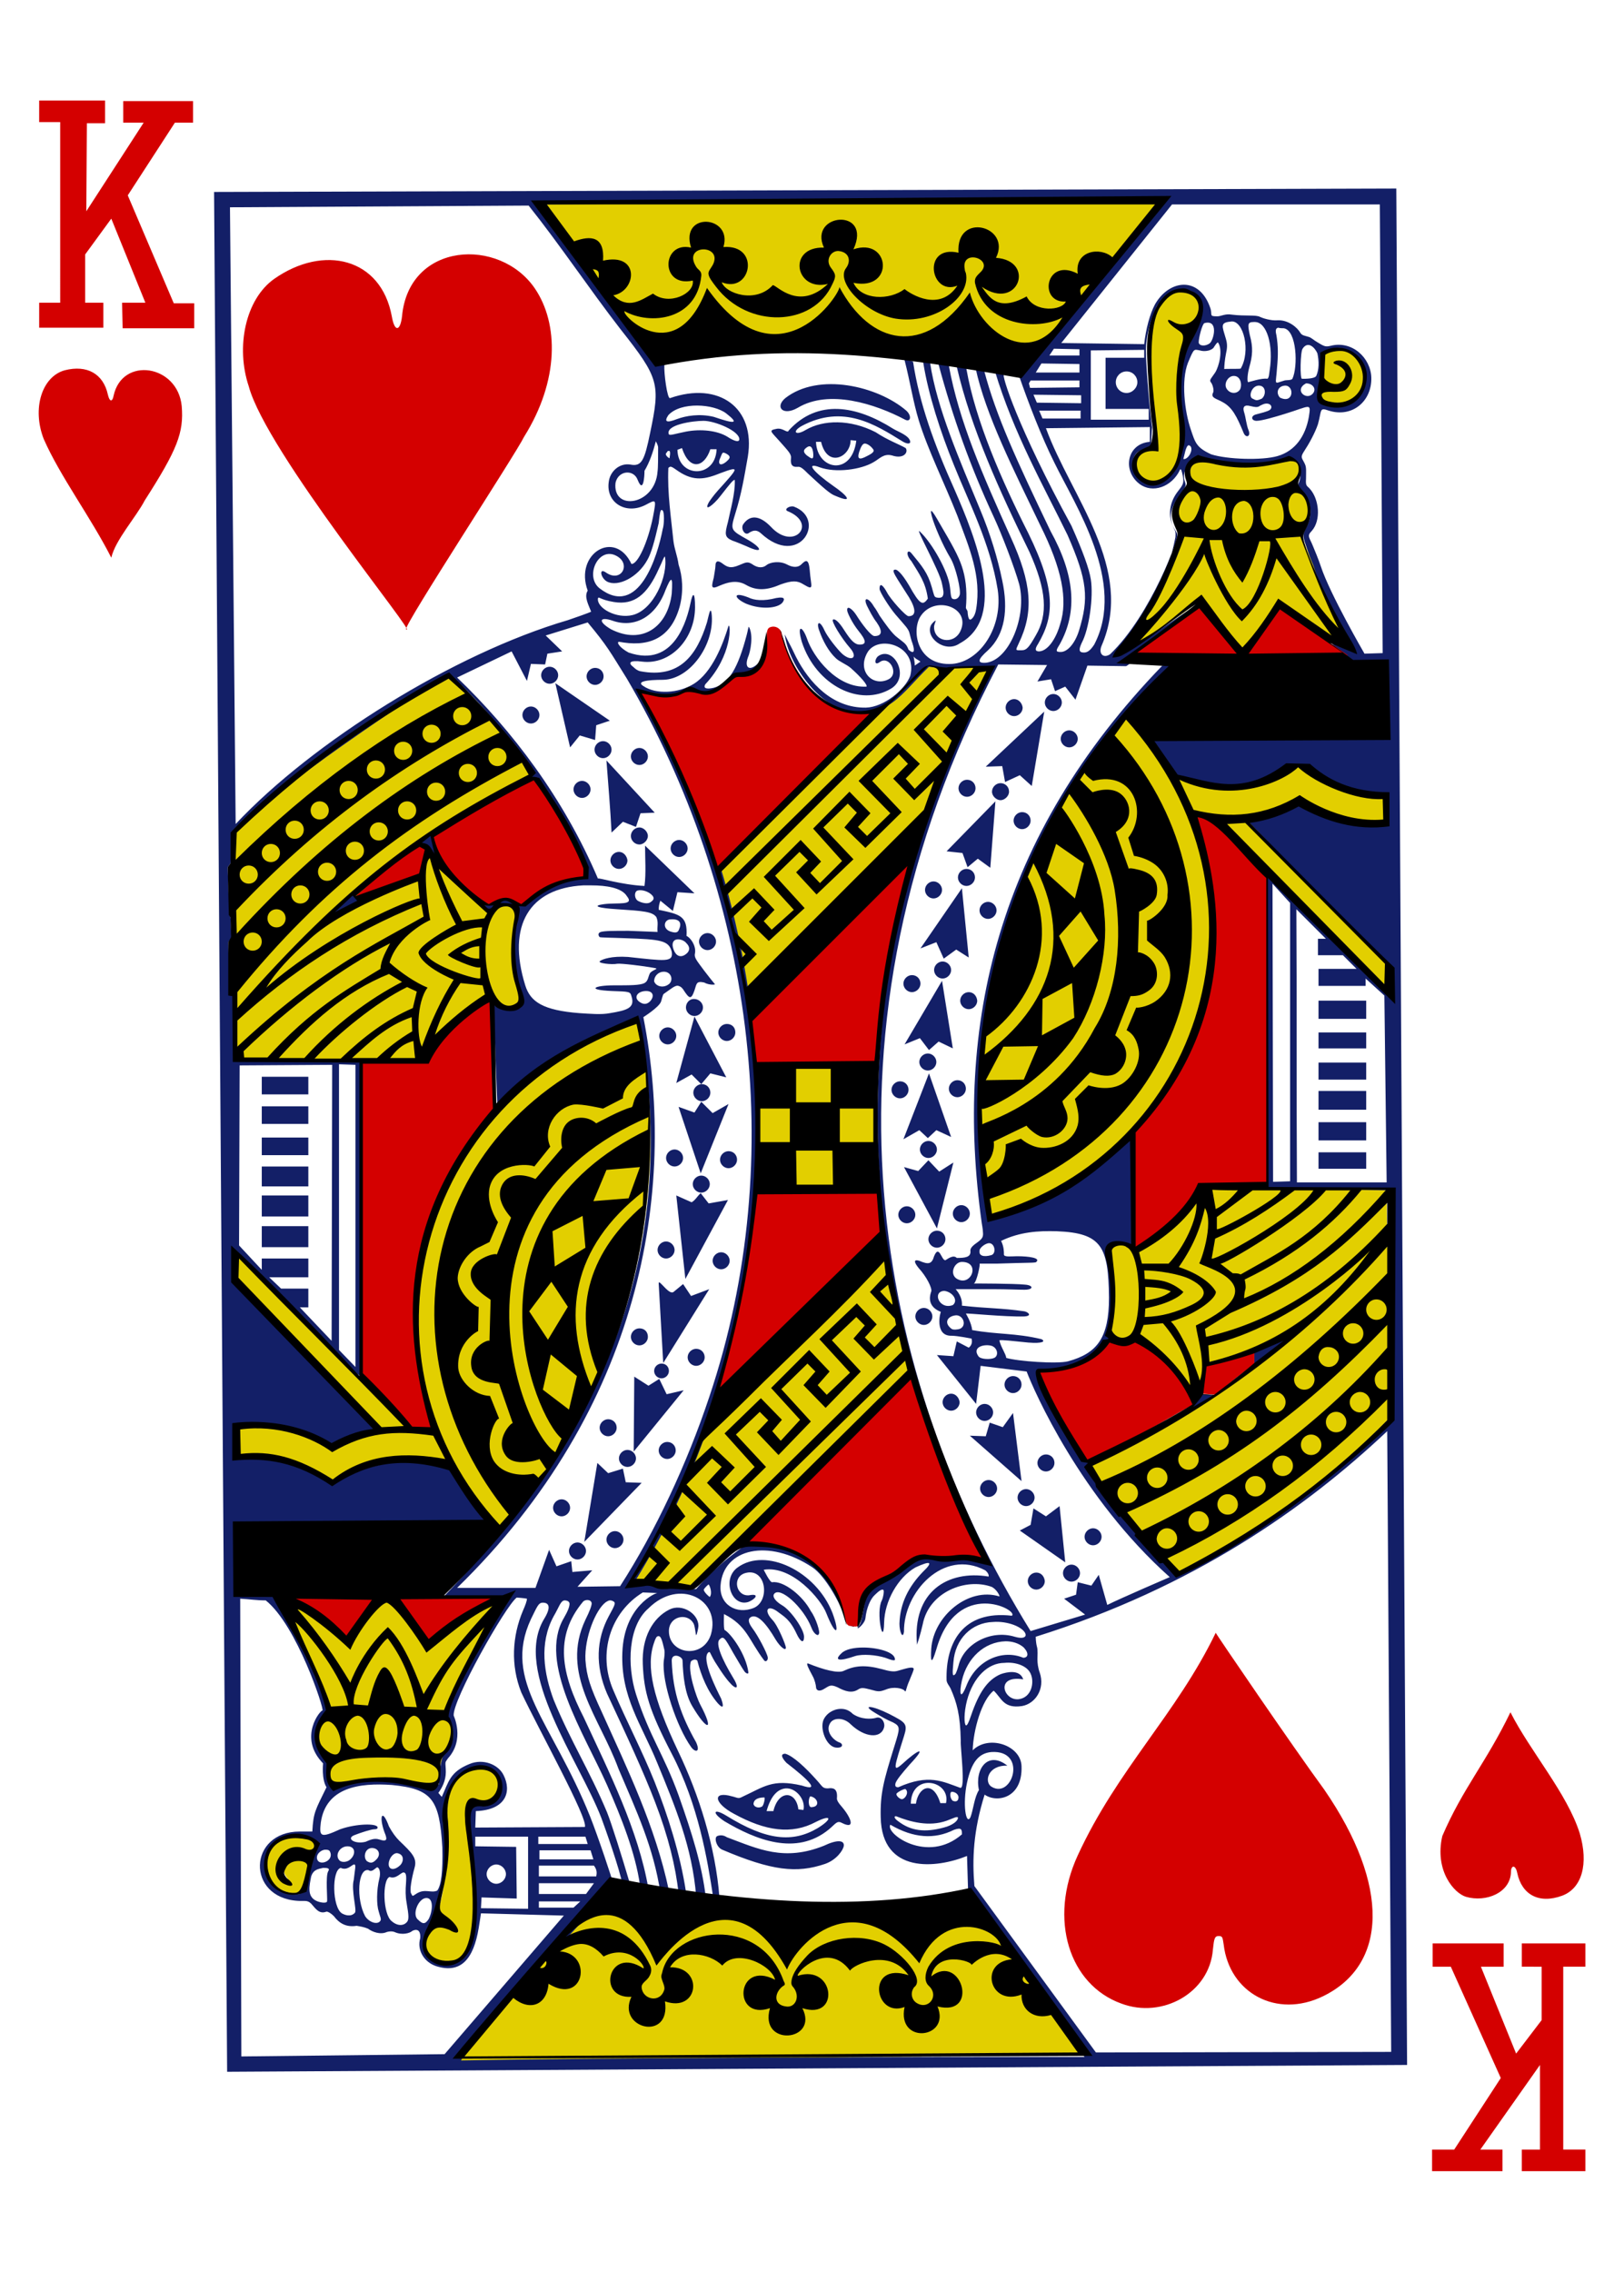 <?xml version="1.0" encoding="utf-8"?>
<!-- Generator: Adobe Illustrator 22.1.0, SVG Export Plug-In . SVG Version: 6.00 Build 0)  -->
<svg version="1.1"
	 id="svg4423" inkscape:version="0.48.2 r9819" sodipodi:docname="KH.svg" xmlns:cc="http://creativecommons.org/ns#" xmlns:dc="http://purl.org/dc/elements/1.1/" xmlns:inkscape="http://www.inkscape.org/namespaces/inkscape" xmlns:rdf="http://www.w3.org/1999/02/22-rdf-syntax-ns#" xmlns:sodipodi="http://sodipodi.sourceforge.net/DTD/sodipodi-0.dtd" xmlns:svg="http://www.w3.org/2000/svg"
	 xmlns="http://www.w3.org/2000/svg" xmlns:xlink="http://www.w3.org/1999/xlink" x="0px" y="0px" viewBox="0 0 286 400"
	 style="enable-background:new 0 0 286 400;" xml:space="preserve">
<style type="text/css">
	.st0{fill:#E2CF00;}
	.st1{fill:#131F67;}
	.st2{fill:#D40000;}
</style>
<path id="path3876" inkscape:connector-curvature="0" sodipodi:nodetypes="cccccccsscccccssccccccccscccccccccccccccccccccccccccccccscccccccccccccccscccsccscccsscccccccccssscccssccccccccssscccccccccccccccc" class="st0" d="
	M104.1,334.9l68.4,1.5c6.1,8.3,18.2,25.3,18.2,25.3l-110.6,1.5L104.1,334.9z M75.4,340.7c3-5.9,3.5-11.7,3-19.9
	c-0.4-6.3,3.5-11.3,7.6-9.4c3.2,1.5,1.7,7.4-1.6,6.2c-1.3-0.5-2.4,0-2.2,2.8c0.3,7,2.2,14.9,0.6,21.6
	C81.7,348.6,72.7,345.6,75.4,340.7L75.4,340.7z M47.7,331.6c-3.5-5.2,2.8-10.1,6.7-7.7c1.9,0.9,1.6,2.7-0.7,1.7
	c-3.3-1.4-6.8,3.5-3.9,5.5c1.3,0.9,1.8,0.8,0.8-0.4c-2.6-3.1,4.1-4.4,3.9-2.4c-0.5,2.5-0.5,3.5-0.7,4
	C52.3,334.5,49.7,333.4,47.7,331.6z M57.4,309.7c-3.8-4.7,0.6-8.4,0.5-8.2c1.1-1.2-9-19.9-7.7-20c12.7-1.3,25.6-0.3,38.4,0.1
	c0,0-6.8,12.2-9.5,18.2c-1.1,2.4,1.5,5.3,0.4,7.1c-3.3,3.6-1.2,7.5-3.3,7.7c-5.7-0.7-11.4-1.7-17.8-0.4
	C57.9,314.1,57.9,311.4,57.4,309.7z M112.6,179.7c6.4,32.6-3.1,67.2-24.8,90c-3.1-2.9-5.4-8.5-8.5-12.2c-8.5-2.5-14.6,0.4-20.6,3.4
	c-5.3-3-11.3-4.8-17.1-4.8l-0.2-5c5.9-0.1,12.1,0.4,17.3,3.6l8.2-3.3l-25.6-26.4l0.3-4.5l31,31.2l4,0.1
	C68,228.6,75.6,191.7,112.6,179.7z M155.8,220.6l4.5,21.3c0,0-23.7,25.4-38.4,37.5l-11-1c0,0,15.1-26.7,12.3-24.7L155.8,220.6z
	 M245,249.8c-10.5,11.7-23.1,19.2-37.1,27.4c-5.6-6.2-12.4-13-16.3-19.2c12.2-6.5,23.8-11.5,35.8-22.9c-0.7,0.7-15.2,5.7-15.2,5.1
	c-0.5,2.4-0.2,3.9-2.6,4.6c-2.8-3.9-5.5-7.1-10-8.8c-1.9,0.2-4.3-1.1-4.3-1.1c1.2-0.3,0.7-15.2,0-15.4c0,0,0.4-0.4,3.6-0.4
	c5.8-0.4,9.5-7.4,13.1-9.8c11.2-0.9,21.2,0.2,32.2-0.1C244.2,222.7,245,236.5,245,249.8L245,249.8z M173.7,216.1
	c-0.3-0.6-3.1-22.7-0.4-36.5c0.5-3.2,5.6-4.4,6.6-6.8c1.6-5.3-0.8-11.8,0.5-17.7c1.3-6,4.2-9.4,6.7-13.8c2.7-4.8,6.6-10.9,10.9-14.5
	c1.3-1.2,5.7,2.7,8.9,9.5c9.5,6,21.8-1.7,21.8-1.7s4.7,3.9,15.5,6l-0.2,4.2c-0.1,1.2-12.1-1.3-14.7-3.7c0,0-9,3-9,3.5
	c0,2.3,23.7,24.2,23.7,24.2l0.1,5.4c-3.5-4.9-31.3-28.6-31.3-28.6C218.9,181.5,204.2,204,173.7,216.1L173.7,216.1z M134,209
	l-0.5-21.2l20.2,0.2l0.8,21.4L134,209z M41.4,186.1c0.5-0.8-0.8-39.5-0.7-39.5c12.9-12.8,25.5-19.9,38.1-27.6
	c5.7,5.6,10.6,10.4,14.8,17.2l-17.4,10.7c0.7,2.6-1.1,3.5,10.2,13.7c0.2-0.7,3.9-2.8,4.5,0.3c-1.5,6.5,0.7,12.1,1,15.6
	c-1.5,2.1-5-0.2-5-0.2c-2.2-2.3-10.9,9.1-13.4,10.3C62.6,186.2,40.8,187,41.4,186.1L41.4,186.1z M163.3,117c0.1-0.1,11,0.1,10.9,0.5
	c-2,5.3-6.9,14.7-11.4,25.5c-5.2,9.2-12.4,14.7-18.5,20.7c-4.9,4.8-9.3,12.5-12.6,10.5c-2-6.6-2.5-12.4-4.8-19.6
	C125.8,150.3,132.1,147.5,163.3,117z M210.8,80.7c4,1.7,15.2,0.8,16.9,0c2.3,1.5,0.9,3.6,0.6,4.7c2.3,2.9,3.6,4,1,8.7
	c-0.6,0,8.2,19.7,8.4,19.7c0,0-9.3-4.4-12.5-7.3l-6.4,8.5l-7.4-9.6c0,0.9-14.3,10.3-14.5,9.8c-0.4-0.4,13-14.9,10.4-23.4
	c-0.6-2,0.8-4.1,1.8-5.9C209.8,84.8,208.9,82.4,210.8,80.7z M203.4,79c0.6-0.7-3.5-18.5,0.9-25.6c1.9-2.6,5.2-2.7,6.6-0.6
	c1.1,3-2.1,7.1-2.8,9.1c-2.1,5.6,1,13-0.5,18.4C203.2,91.8,195.2,79.1,203.4,79z M233.6,71.1c-2.4,0.1-0.7-7-0.3-9.1
	c0-0.4,4.4-1.4,6,1.4C241.8,67.6,238.7,72.9,233.6,71.1z M205.1,35.2l-22.5,27.3c-22.8-2.6-45.6-4.3-68.9-0.7L95,35.7L205.1,35.2z"
	/>
<path id="path3874" inkscape:connector-curvature="0" sodipodi:nodetypes="cccccccccccsccccccccsscccccccsccccscsccccsscsccssscscccccccccccccccccccccccccccccsccccccccsscccscccscccccccccccccccccscsccccccccccscccssccsccccsccssccccccccccccccscccccscccsccscscccsccccccccccsscscsccscccscccssccccccscsccsccccccccccccccccccccccccccccscscccccsccccscsccscssccccccccssscccsccscccscsccsssccccscccscccsccccccsccccccccccccccccccccccsscccssssccccccccsccscccccccscccccccccsccccccccsccsccccscscccccccccccccscscccsscscsccccccccccccccccccccccccssccscccccsssssccccccccccccccscccccccccccccccccccccsccsccscscccccccsccccccsccccsccsccccccccccccccccccsccccscccscsccsccscccccccscccsccsssccscccccccccccccccccccccccscccsccccccsccccccccccccccccccccccccccccccccccccscscccccssssssscscccsssccccccscscccscsccccsssscccccscccsccccccccccccccccccsscccccccccccccccccccccccccccssssssssssccccccccssccccccccccccccccccccccccccccsccccccccccccccccccccssssssssssssssscccccccssssssssssssssscccccccssssssssssssasscccccccssssssssascccsccssssssssssssssssssssccccccccccccccsccccccccsccccccccccccccccsccccccsssssccccccccccccccccccssssscccccsssssccccsssssccccccccsccssssssssssccccccccccccsssssssssscccccscssscsccccccccccccccccccccccccccccccccccscssssssssssssscsccccccccccccccccccccccccccscssssssssssssscsccccccccccccccccscssscsccccccccccscsssssssscscccscssscssssccscccccccsccccscscsssssssssssscscsccccsccccscssscssccscsscssccssccsscsscssscscscscscscscccscscscccsccscscscscccscscscscscccccscsccssscssscssscssscssscccssscssscssscssscssssccssssssssscsssccsscccsccccccccccccccsccccsccsccscccsccccccccccscccccccccccccccccccccscccccsccccssccccccscccccccsssccccccccsssscccccssccscscsscsccccccscsccccccccccccccccccccccccccccccccsccccccccccccccccccccccccccccccccccccccccsccscccccccccccccccccccccccccccccccccccccccccccccccccccccccccccccccccccccccccccccccccccccccc" class="st1" d="
	M245.9,33.2L37.7,33.8l2.3,331l207.8-1.2L245.9,33.2z M198,35.2c2.3,0,4.6,0,6.9,0L180,65.8l-0.6,0.2c1.7,4.9,4,10.9,6.3,15.5
	c3.6,7.4,12.7,21.1,7,32c-0.6,0.9-1.1,1.4-1.8,1.4c-1,0-0.9-0.6-0.4-1.7c1.3-2.4,2.1-8.1,1.6-11.2c-0.3-1.9-1.4-4.9-3.4-9.4
	c-9.5-17.4-12.4-26.7-11.9-26.7c-0.1-0.1-0.3-0.2-0.7-0.3l-0.9-0.3c3.3,11,8.6,20.3,12.8,28.9c3.5,8,3.8,11.1,2,16.9
	c-0.7,2.2-2,3.7-3.2,3.7c-0.9,0-0.9-0.2-0.2-1.3c3.3-5.9,2.6-12.4-1.6-20c-6-12.5-9.6-20.3-11.7-28.3c-0.1,0-1.1-0.4-1.5-0.4
	c1.8,8.3,6.7,17.9,11.4,27.7c3.8,7.6,4.9,13.1,3.5,17.4c-0.5,1.9-1.9,4.7-3.7,4.8c-0.7,0-0.8-0.4-0.2-1.3c2.8-4.8,3.3-9.3-1.7-19.5
	c-4.7-9.3-9.3-19.8-10.9-28.9c-0.1-0.7-2.1-1.6-1.7-0.4c2.5,10.8,7.5,21.8,12.8,32.6c3,6.7,3.3,11,1.1,14.7
	c-1.2,2.1-1.6,2.6-2.5,2.6c-1.1,0-1.1,0.1-0.5-1.2c2.7-5.6,2.3-10.6-1.4-18.7c-5-11.1-9.1-20.4-10.9-30.2c-0.3-0.1-2-0.7-1.8-0.2
	c2.5,9.3,5.6,18,9.7,26.8c1.4,3,3.7,9,4.5,11.9c1.4,5.6-1.8,13.4-5.9,13.8c-1.6,0.1-1.4-0.6,0.4-2.2c3-2.8,3.6-7.2,2.5-12.3
	c-0.8-3.9-2.1-8.2-3.9-12.5c-3.6-8.7-7.6-17.8-8.8-25.8c0-0.7-1.6-0.7-1.2,0c0.9,5.6,3,12.1,5.4,18c2.6,6.5,6.4,13.8,7.7,21.9
	c1,6.6-3.1,12.7-8,13.1c-6,0.4-7.2-5.5-5.7-8.2c2.4-4.1,9.2-1.8,7.1,2.5c-1.2,2.4-4.7,1.8-4.6-0.9c0-0.2,0.3-1,0.3-1
	c-0.1-0.1-0.6,0.4-0.8,0.7c-1.2,2.2,2.4,5.1,5,3.3c8.5-4.6,2.8-18.6-0.9-27.1c-3.6-8-6.2-15.2-7.3-22.5c-0.3-0.2-1.7-0.6-1.5-0.3
	c1,3.9,1.5,7.3,2.5,10.6c1.6,5.2,4.5,11,6.8,16.8c2.1,5.7,4.3,10.6,3.3,16.5c-0.1,0.6-0.3,1.2-0.7,1.6c-0.4,0.4-0.7,0.3-0.8-1.2
	c0-0.2-0.3-0.5-0.3-0.7c0.2-2.2,0.1-4.5-0.5-6.6c-0.5-1.8-1.4-3.6-3.4-7c-0.8-1.3-2.8-5.2-2.1-2.5c0.4,1.5,1.8,4.9,3.3,7.4
	c0.9,1.5,1.9,5.7,1.6,6.5c-0.3,0.8-1,0.8-1.3,0.6c-0.3-0.2-0.3-1.4-0.4-2c-0.3-2.8-3.2-7.8-5.2-9.7c-1.4-1.6,3.4,6.8,3.8,9.1
	c0.2,1,0.4,1.7,0.1,2.2c-0.2,0.3-0.7,0.3-1.1,0.2c-0.4-0.1-0.4-0.4-0.8-1.8c-0.7-2.5-1.7-3.7-3.6-6c-0.7-0.8-1.1,0.2,0,1.4
	c1.4,2.3,2.5,3.7,2.9,6.6c-0.9,1.3-1.4,1.1-3.3-2.3c-1.3-2.2-2.1-2.8-2.4-2.8c-0.9,0,0,1.1,2.4,4.9c1.2,2,1.3,3.3-0.1,3.3
	c-0.5,0-3.2-3-3.8-4.2c-0.6-1.1-1.3-1.9-1.3-0.6c0,0.5,1.7,3.2,2.8,4.5c1.8,2.1,2.3,2.5,2.5,3.4c0.1,0.4,0.3,1.2,0.5,1.7
	c0.5,1.5,0.2,1.9-0.7,1.1c-0.4-1.1-0.8-1.2-1.9-2.1c-1-0.7-2.3-2.6-3.2-3.9c-0.3-0.5-0.6-1.1-1-1.6c-0.9-1.6-2-1.8-1.2-0.1
	c0.4,0.8,1,2,1.7,2.9c1.1,1.6,0.9,2.4-0.4,2.4c-0.6,0-2.2-2.1-3.2-3.7c-0.7-1.1-1.7-1.8-1.6-0.8c0,0.3,0.8,2.1,2,3.6
	c1.3,1.6,1.5,2.4,0.2,2.4c-0.9,0-1.6-0.8-2.7-2.5c-1-1.6-1.7-2.1-2-1.9c-0.4,0.2,1.5,3.3,3,5c1.4,1.6,0.4,2.5-1.3,1.1
	c-0.9-0.8-2.7-3.1-3.2-4.2c-0.9-2-1.5-1.4-0.9,0.1c0.6,1.7,1.6,3.6,2.9,4.8c0.6,0.6,1.9,1.1,2.6,1.7c1.8,1.6,3,3,2.8,3.3
	c-5.2,0.3-9.4-5.2-10.5-8.5c-0.8-2.2-1.8-2.5-0.9,0.6c2.5,7.7,10.3,11.6,15.8,8.2c3.3-2.1,0.4-7.5-2.3-5.7c-0.7,0.5-0.8,1.8,0.2,1.1
	c1.7-1.3,3.5,2,1.6,3c-2.7,1.4-5.6-1.3-3.8-4.6c1.8-3.4,9-1.4,7.6,4c-0.9,2.4-4.6,5.5-7.8,5.6c-5.9,0.1-10-4.4-12.3-8.9
	c-0.3-0.6-0.8-1.7-1.3-2.6c-0.4-0.8-0.7-1.4-0.7-1.4c0.7,5.4,5.9,12.2,10.5,13.3c7.8,1.8,9.9-2.8,14.9-7.6c0,0,3.7,0.5,3.8,0.4
	c0.3-0.2,7.2-0.5,7.4-0.3c-27.8,50.2-25.6,109.8-1.8,155.1c1.6,3.3,1.9,2.7-0.8,2c-2.7-0.7-5.1,0.4-7.3-0.1c-4.5-0.9-5.5,2.2-9,3.8
	c-4.3,1.6-3.4,4.7-4.4,7.6c-0.3,0.5-0.6,0.8-0.4,0.8c0.3-0.1,1.2-1,1.3-1.7c0.2-1.9,0.9-3.5,1.7-4.2c0.7-0.7,1.3-1.1,1.5-0.8
	c0.1,0.2,0,1.1-0.3,1.8c-1.1,2,0.3,8.6,0.4,3.9c0.1-3.8,2.4-7.9,5.5-9.7c2.6-1.2,3.3-1.1,1.3,0.8c-2.4,2.5-4,5.4-4.1,9.1
	c0,1.5,0.6,2.8,0.8,1.4c-0.1-6.9,6.9-14.7,14.3-10.8c0.4,0.3,0.7,0.8,0.6,1.1c-7.2-1.2-13.5,2.7-12.6,12c0,0,0.6-1.8,1-3.6
	c1.1-5.7,7.6-8.2,12.1-6.6c0.9,0.4,1.5,1.6,1.4,1.7c-5.5-1.7-11.6,3.5-12,9.2c-0.1,1.8-0.1,3.4,0.9,0.1c3.6-12.6,14.6-6.9,13.3-5.9
	c-8.6-1-11.7,4.7-11.5,11.4c0.1,0.6,0.4,0.8,0.7,1.4c1.1,2.5,1.7,4.6,1.8,9.2c-0.1,1.2,0.9,8.6-0.1,8.3c-3.1-1.1-5.5-2.5-10.9-0.1
	c-0.5,0-0.6-0.2-0.5-0.7c0.2-0.6,1.1-1.7,2.5-3.3c3.3-3.5,1.4-2.6-1.3-0.1c-1.8,1.6-1.4,0.5,0.3-4.9c0.7-2.2,0.3-2.4-2.6-3.9
	c-3-1.5-5-1.7-2.5-0.2c1,0.6,2,1.2,3.2,1.7c1.3,0.7,1.2,1,0.2,4.2c-1.9,6.1-2.5,8.3-2.4,12.5c0.2,10,9.8,9,15.2,6.8l0.2,6.6
	l20.5,28.8c0,0-71.5-0.1-109.8,0.6c2.2-5.2,25.3-27.4,26.7-31.4c0.1,0-2.6-8.1-4-11.6c-6.7-16.7-15.5-23.7-10.4-34.7
	c1.1-2.2,1.3-2.9,2.1-2.9c1.1,0,1.5,0.8,0.2,2.9c-5.5,9.2,6.2,24.9,10.1,35c0.6,1.6,3.3,9.2,3.7,11.7c0,0.8,1.9,1,1.4,0.1
	c-1.5-5.1-3.3-10.8-4.1-12.8c-3.1-7.4-6.4-12.5-9.4-19.8c-1.7-4.6-2.6-9.9,0-14.7c1-1.7,1.2-2.7,1.9-2.8c0.5,0,0.9,0.2,0.9,0.6
	c0,0.5-0.3,1.3-1,2.5c-4.6,7.8,3.6,20.4,7.6,29.4c2.6,5.9,5,12,5.8,17.6c0,0.4,0.5,1.4,1.5,0.7c-1.8-10.4-6.9-20.5-11.4-30.2
	c-3.9-7.6-5.3-14.2-0.1-20.4c0.4-0.4,1.4-0.4,1.5,0.3c0,0.4-0.3,1.3-1.1,2.9c-4.5,9.5,2.5,17.2,5.8,26.2c3.2,7.5,6.2,13.9,7.4,21.9
	c0.9,0.3,1.4,0.8,1.5-0.4c-2.4-11.4-7.4-21.6-11.8-31.4c-2-4.3-2.7-6.3-2.9-9.2c-0.2-3.9,1.8-8.9,3.6-10.2c0.5-0.3,0.7-0.4,1.2-0.2
	c0.6,0.3,0.5,0.5-0.7,2.7c-2.2,4.1-2.4,8.7-0.3,13.6c3.5,7.5,6.4,13.7,8.5,19.2c2.3,6,3.6,11.3,4.1,16c0,0,1.6,0.7,1.3-0.3
	c-1-6.6-3.2-13.5-5.5-19.3c-2.2-5.5-5-10.8-7.3-16.2c-2.8-6.5-0.5-13.7,5.2-17.2l2.6,0.1c-0.2-0.1-5.9,2.2-6.2,10.5
	c-0.3,7.8,3.4,12.7,6.1,19.3c3.3,8,6.2,15,6.9,23.6c0.3,0.3,1.7,0.4,1.7,0.2c-0.7-5.8-2.4-11.2-4.8-18c-2.6-7.2-5.1-10.3-7.5-17.8
	c-1.6-5.1-1.4-12,2.2-15.1c5.4-5.4,12.8-1.6,11,4.6c-1.4,4.4-7.4,3.5-7.4-0.6c0-2.6,3.2-3.3,4.3-1.4c0.3,0.4,0.4,2.1,0.5,2.1
	c0.1,0.1,0.4-1.3,0.4-1.6c0-2.2-2.9-4-5.1-2.9c-3,1.5-4.9,5-4.7,9.6c0.2,4.9,1.1,8.1,5.1,15.8c4.7,9,6.3,18.7,7.3,25.3
	c0.4-0.2,1,0.1,1.1,0c-0.7-8.9-3.6-18.1-7.3-25.8c-4.4-9.3-5.7-14.9-4.2-19.1c0.2-0.6,0.4-1.1,0.7-1.1c0.5-0.1,0.7,0.7,1.1,2.4
	c0.1,0.5,0,1.3-0.1,1.9c-0.4,3.8,2.3,11.7,4.8,15.2c0.7,1,1.7,1,0.9-0.8c-2.6-4.6-4.1-8.7-4.3-14.3c-0.1-1.6,1.9-0.9,1.9-0.1
	c0.1,2.7,0.4,5.8,1.7,8c2.6,4.4,4,4.6,1.4-0.3c-0.6-1.1-2.3-6-1.6-7.6c0.4-0.3,0.8-0.4,1.1-0.1c0.7,2.7,1.8,5.4,3.6,7.5
	c1,1.1,1.1,0.6,0.6-0.8c-0.8-1.6-3.5-6.9-2.3-8.1c0.4-0.3,0.2-0.1,1.2,1.6c1.5,2.4,2.3,3.4,3,4.1c1,0.9,1.2,0.3,0.2-1.3
	c-2-3.3-3.1-6-2.4-6.7c0.7-0.7,0.9-0.4,2.4,2.3c0.7,1.2,1.7,2.9,2,3.3c0.3,0.4,0.7,0.5,0.7,0.2c-0.4-3.2-3.1-6.9-4.2-7.5
	c-0.2-0.3-0.1-2.8-0.1-2.8c4.1,2.1,4.3,4.5,7.1,8.2c0.3,0.3,0.7-0.1,0.6-0.6c-0.1-0.7-1.7-3.8-2.7-5.1c-0.8-1.1-0.8-1.7-0.2-2
	c1.1-0.5,2.6,1.1,4.3,4c0.8,1.3,1.8,2.1,1.8,1.4c0-0.4-1.4-3.9-2.4-4.9c-1.6-1.7-0.8-2.8,1.1-1.3c0.9,0.7,2,1.2,3.2,3.8
	c0.7,1.5,1.3,1.7,1.3,0.5c0-1.3-2.3-4.6-3.8-5.5c-1.2-0.7-1.8-1.5-1.5-2c1-1.5,5.2,2.3,6.6,5.9c0.4,1.1,1.2,1.6,1.3,1.1
	c0.3-0.2-0.5-2.8-1.4-4c-1.4-2.7-4.8-5.4-6.8-5.1c-0.4,0.1-1.5-2.2-1.5-2.2c5.1-0.8,10.1,5.3,11,7.6c1.7,4.3,2.5,3.8,1.1,0
	c-2.9-7.4-11.8-11.6-16.7-8c-2.8,2-1.1,6.9,1.8,6.1c1.2-0.4,2.3-1.6,0.2-1.2c-2.3,0.2-3-3.2-0.7-3.9c3.7-1.1,4.5,4.8,1.6,6.1
	c-3.1,1.3-6.2-0.6-5.9-4c0.5-6.4,8.4-8.3,16.2-3.1c2.2,1.5,4.9,6.2,5.8,9.2c0.3,1,1.3,1.3,1.5,1.2c0.3-0.3-2.2-5.6-3-6.9
	c-3.4-7.7-15.7-8.1-15.7-7.7c0,0-4.8,3-9.1,8l-11-1c27.9-44.7,30.1-110.4,1.5-156.9c0.4,0.2,5.5,1.6,7.3,0.2
	c1.3-0.6,1.7-0.8,3.1-0.3c1.6,0.6,3.3,0.1,5.1-1.5c1.3-1.2,1.4-1.6,2.2-1.5c2.5,0.3,4.2-1.2,4.8-4.8c0.2-1.4,0.3-2.9,0.1-2.7
	c-0.1,0.1-0.4,1.4-0.6,2.1c-0.5,2.1-1,2.9-1.8,3.6c-1.4,1.2-2.2,0.5-1.6-1.2c0.5-1.1,1-4,0.2-5.4c-0.1-0.2-0.2,0.7-0.4,1.4
	c-1.5,5.7-3.1,8.6-5.8,9.3c-1.3,0.3-1.9,0.1-1.5-0.6c4.8-5.1,4.5-10.8,4.1-10.3c-1,3.3-2.9,8.2-6.1,10.2c-2.7,1.7-6.7,1.9-8.9,0.4
	c-1.3-0.8,0.6-1.1,3.5-1.1c4.8-0.1,9.2-6.4,8.5-11.8c-0.2-1-0.4,0.1-0.8,1.7c-1.8,5.8-4.8,9.9-11.7,8.6c-0.5-0.1-0.9-0.4-1.2-0.7
	c-1.1-0.8-0.7-1.3,1.5-1c5,0.6,9.3-4,9.3-9.6c0-2.7-0.4-2.7-0.8-0.7c-0.6,2.8-2.8,11.5-10.9,8.7c-1.5-0.8-2.2-1.8-1.7-1.9
	c4.7,0.9,9-0.1,10.7-6.2c0.7-2.7,0.5-5.3-0.2-7.4c-0.2-1.5-0.7-2.6-0.9-4.1c-0.4-4-1.1-8.5-0.9-12.9c0.4-0.4,0.5-0.3,1.8,0.6
	c2.7,1.8,4.7,1.4,7.4,0.3c3.5-1.3,3.2-1-0.5,3.1c-0.8,0.9-1.5,1.9-1.6,2.1c-0.9,1.7,0.8,0.5,2.1-1.2c1.8-2.3,2.2-2.8,2.5-2.8
	c0.1,2.4-0.8,5.4-1.2,7.4c-0.6,2.2-0.6,2.7,0.8,3.3c0.6,0.2,1.8,0.7,2.5,1c3,1.4,2.7,0.3,0.3-1.1c-3.2-1.8-3.2-1.7-2.3-4.7
	c1.1-3.5,1.6-6.6,2.2-10c1.4-8.6-5.1-13.3-13.7-10.3c-0.5,0.2-1.1-4.5-1-5.8c0.1-0.5-1.3-0.4-2.4-1.7c0.3-0.3-12.7-16.6-18.8-26.6
	C129.5,35.8,163.8,35.2,198,35.2L198,35.2z M176.8,65.9c0.1,0.1,0.1,0.1,0.1,0.1C176.9,65.9,176.8,65.9,176.8,65.9z M206.4,36H243
	l0.5,79l-3.2,0.1c0,0-6.1-10.5-7.7-15.4c-0.4-1.2-1.1-2.9-1.4-3.6c-0.6-1.5-1.1-1.7-0.2-2.6c1.7-1.9,1.3-5.6-0.3-7.4
	c-0.5-0.6-0.8-0.4-0.7-1.8c0-1.2,0.1-2-0.2-2.6c-0.5-1.1-0.9-1.1-0.1-2.3c0.8-1.2,1.9-3.2,2.4-4.7c0.7-2.5,0.2-3,1.9-2.4
	c4.1,1.3,7.6-1.6,7.5-5.8c-0.1-3.5-3.4-6.6-7.2-5.6c-0.9,0.2-1.1,0.1-2.4-0.7c-0.4-0.2-1-0.8-1.5-0.9c-0.6-0.2-1.1-0.2-1.4-0.7
	c-0.5-0.9-2.1-2.3-4-2.2c-1.2,0.1-2.7-0.4-3.1-0.6c-0.7-0.4-2.6-0.1-5-0.4c-1.1-0.2-1.9,0.3-2.5,0.3c-1.5,0-0.9-0.2-1.2-1.3
	c-1.9-5.9-7.3-5.2-9.8-0.8c-0.9,1.7-1.6,4.3-1.9,7l-14.6-0.2L206.4,36z M93.1,36.2c5.5,6.9,10.7,14.7,16.2,21.8
	c6.8,8.6,7,9.6,5.2,18.2c-1,4.9-1.5,6-3.5,5.6c-1.9-0.3-3.6,1.2-3.8,3.1c-0.5,3.6,3,5.8,6.5,4c1.9-1,1.9-1.1,1.3,2.1
	c-0.9,4.5-2.7,8.4-3.8,8.3c-2.9-6.2-10.1-1.8-7.7,4.7c-0.7,1.1,0.2,2.6,0.6,3.7c0,0,0,0.1-4.1,1.5c-20.1,5.9-44.9,21.4-58.5,35.9
	L40.5,36.5L93.1,36.2z M208.3,51c0.8,0,1.7,0.2,2.3,0.8c1.7,1.6,1.3,3.8-1.1,7.9c-2.5,5.7-1.8,10.3-1.3,16.3c0,3.5-1.2,6.8-3.1,8.3
	c-3.1,2.3-6.8-0.8-5.3-4c0.8-1.6,2.5-0.7,2.9-2.1c0.1-0.9,0.1-2.3,0.2-3c-0.4-2.6-1.1-10.7-1.1-13.5c0-2.4,0.8-5.4,1.9-7.7
	C204.9,52.1,206.7,51,208.3,51z M213.1,60.4c-0.7,0.6-1.9,0.6-2-0.1c0-0.8,0.6-3.2,1-3.4C214.6,56.2,213.8,59.7,213.1,60.4
	L213.1,60.4z M216.9,56.6c2.1-0.1,3.4,5.2,1.6,8.3c-0.3,0.1-2.9,0-2.9,0.1c0-0.6,0.1-1.7,0.3-2.7c0.2-0.9,0.3-1.6,0-2.6
	C215.2,57.3,214.8,56.8,216.9,56.6L216.9,56.6z M220.8,56.7c0.1,0,0.2,0,0.2,0c2.1,0,3.3,4.1,2.6,8.5c-0.1,0.6-0.1,1.3-0.4,1.5
	c-0.9-0.2-3.3,0.6-3.4,0.6c-0.2-0.2-0.1-1.5,0.2-2.6c0.6-2.1,0.7-3.5,0.1-5.7C219.7,57.1,219.7,56.7,220.8,56.7L220.8,56.7z
	 M226.1,57.8c2.3,0.4,2.5,6.8,1.5,8.9c-0.2,0.3-1.1,0.2-1.4,0.3c-2,0.6-1.5,0.9-1.3-2.3c0.2-2.1,0.2-3.8-0.1-5.6
	c-0.2-0.8-0.2-1.3,0.3-1.4C225.4,57.8,225.8,57.8,226.1,57.8z M214.5,60.3c0.9,1.3,0.2,4.2-0.5,5.3c-0.8,1.2-1.1,1.3-0.7,1.8
	c0.2,0.2,0.6,1.4,0.3,1.8c-0.4,0.9,0.7,1,1.7,1.6c1.7,0.9,2.5,2.5,3.7,5.4c0.4,1,1.3,0.7,0.9-0.4c-0.4-0.9-0.5-2.3-0.8-3.2
	c-0.3-0.9,0-1.4,1.1-1.1c1.6,0.4,1.4,0,2-0.2c1.3-0.7,2.2,0.3,1.4,0.9c-0.5,0.3-1.4,0.5-2.5,0.8c-0.9,0.3-0.7,1.1,0.2,1.1
	c0.9,0,3.3-0.7,4.9-1.2c4.6-1.4,4.7-2.1,4.3,0.5c-0.6,3.4-2.4,6-5.5,6.9c-2.7,0.8-8.9,0.6-11.7-0.3c-2.6-1.2-2.8-2-3.6-4.4
	c-1.1-3.2-1.7-8.6-0.5-11.7c1.1-2.6,1-2.4,2.1-2.2c0.9,0.3,2.2,0,2.5-0.6C214,60.8,214.3,60.3,214.5,60.3z M232,62.2
	c0.3,1.4,0.3,2.9-0.2,4c-0.3,0.5-1.9,0.5-2.5,0.5c-0.4,0.1-0.3-4.8,0.1-5.3C230.3,60,231.5,61.1,232,62.2z M185.6,61.4l4.5,0.1v1.1
	l-5.3,0L185.6,61.4z M201.5,61.6l0,1.4l-6.8,0v9l7.6,0l0,1.9l-10.2,0l0-12.2L201.5,61.6L201.5,61.6z M236.1,61.3
	c7,1.5,3.9,9.3,1.3,9.7c-3.3,0.6-6,0.2-5.1-2.7c0.9-1.9,0.3-4.4,0.5-6.1C233.4,61.7,235.1,61.1,236.1,61.3z M183.4,64l6.7,0.1v1.5
	l-7.7,0L183.4,64z M198.4,65.4c1.1,0,1.9,0.9,1.9,1.9s-0.9,1.9-1.9,1.9c-1.1,0-1.9-0.9-1.9-1.9S197.3,65.4,198.4,65.4z M217.4,66.2
	c1.3,0.1,1.4,2.1,0.8,2.6c-0.7,0.7-1.9,0.4-2.3-0.6C215.6,67.3,216.4,66.1,217.4,66.2L217.4,66.2z M181.5,67l8.6,0v1.2l-8.7,0.1
	l-0.2-0.8L181.5,67z M230,67.5c1.2,0,1.9,1,1.2,1.8C230.1,70.6,227.8,68.7,230,67.5z M138.3,70.1c-1.9,1.6-0.4,3.2,2.2,1.7
	c5.5-3.3,13.6-0.7,18.9,2.1c1,0.5,1.2-0.7,0.2-1.6C154.6,68,144.2,65.5,138.3,70.1z M221.7,67.9c1.3,0,1.3,1.7,0.5,2.3
	c-0.9,0.4-1,0.3-1.6,0C219.8,69.9,220.4,67.9,221.7,67.9z M226.4,67.9c1.6,0.1,1.4,3.3-1,2.1C224.6,69.1,225.1,67.9,226.4,67.9z
	 M182,69.5l8.4,0.1V71l-7.8-0.1L182,69.5z M127.9,72.8c2.3,1.8,1.6,1.9-2.2,0.6c-2.5-0.6-4.9-0.2-6.5,0.4c-1.8,0.7-2.3,0.5-1.5-0.7
	C119.9,70.7,125.7,71.1,127.9,72.8z M138.9,75.8c-0.2,0.6-1-0.5-2.1-0.3c-1.5,0.3-1.1,0.4,0.5,2.2c1.6,1.8,2.1,2.3,2,3
	c-0.1,1,0.1,1.6,1.2,1.5c0.5-0.1,1.1,0.5,1.8,1.2c2.6,2.4,3.9,3.6,4.8,3.9c3.5,1.5,1.9-0.2-0.3-1.7c-3.7-2.6-5-4.3-2.4-3.3
	c2.8,1,7.2,0.4,9.4-0.9c1.1-0.6,1.8-1.6,3.3-1.2c2.1,0.7,2.9-0.6,2.4-1.3c-1-0.6-3.2-1.4-5.3-2.8c-4.5-2.3-9.2-2.2-12.3-0.4
	c-1.8,1.1-2.5,0.3-0.7-0.7c7.3-3.9,13-0.2,17.7,2.7c0.8,0.5,1.4,0.5,1.4,0.1c-0.1-1.1-2.2-1.8-3-2.3C150.8,71.4,144,70.2,138.9,75.8
	L138.9,75.8z M183,72.3l7.3,0v1.4l-6.7,0L183,72.3z M123.9,74.1c2,0,6.4,1.8,6.3,3.3c-0.1,0.6-1.2,0.1-2.1-0.5
	c-1.8-1.1-4.7-1.4-7.3-0.9c-2,0.4-2.7,0.7-3,0.5C117.1,74.8,122,74.1,123.9,74.1L123.9,74.1z M202.5,75.2l0,2.6
	c-3.9,0.3-4.8,4.7-2.2,7.1c2.1,2,5.5,1.2,7.2-1.6c0.3-0.5,0.3-0.8,0.5-0.6c0.1,0.2,0.2,0.6,0.3,1.1c0.3,1.4-0.1,1.7-1,2.9
	c-1.4,1.9-1.6,4.2-0.7,6c0.2,0.5,0.8,1.2,0.7,1.5c0.5,0-4.5,14-11.8,21c-1.2,0.8-2.1-0.1-1.5-1.5c5.9-13.6-5.4-26.2-9.8-38.3
	L202.5,75.2L202.5,75.2z M149.8,77.5l1,0.1c-0.8,6.3-6.9,5.2-7.1,0.2l0.9,0C145.7,82.5,149.8,80.5,149.8,77.5z M115.5,77.7
	c0,0,0.4,0.7,0.4,1.1c0,1.5,0,3.6-0.1,4.2c-0.4,6-8,7.1-7.4,2c0.5-2.2,3.2-2.4,3.9-0.5c1,2.5,1.2-0.6,1.2-1.6
	C114.4,81.4,115,79.6,115.5,77.7L115.5,77.7z M152.3,78.1c0.3,0,0.9,0.3,1.3,0.8c0.5,0.5,0.3,0.8-0.9,1.4c-1.3,0.7-1.8,0.6-1.4-0.7
	C151.6,78.7,151.9,78.1,152.3,78.1z M209.3,78.4c0.2,0,0.6,0.2,0.5,0.9c-0.2,1.1-1.1,1.7-1.4,1.5C208.6,80.2,208.8,78.6,209.3,78.4z
	 M143.2,80.5c-0.1,0.4-0.4,0.2-1.1-0.3c-0.7-0.6-0.7-1,0.1-1.5C143.2,78.1,143.3,80.1,143.2,80.5z M120.1,78.9c1.3,4,3.9,3.5,5,0.2
	l1.1,0c-0.2,5.2-6.8,5.1-6.9,0.1L120.1,78.9z M117.8,79.4c0.4-0.1,0.1,1.3,0.1,1.3s-1.1-0.6-0.4-1.1
	C117.5,79.4,117.7,79.4,117.8,79.4L117.8,79.4z M127.4,79.7c0.1,0,0.4,0.1,0.7,0.3c0.6,0.4,0.5,0.7-0.2,1.3c-1.1,0.9-1.6,0.4-1-0.8
	C127.1,80,127.2,79.7,127.4,79.7z M211.1,80.6c0.5,0,1.1,0.2,2.5,0.6c3.9,1,9.1,1,13.5-0.2c1.4-0.4,2.4,2.1,1.7,3.8
	c-0.3,0.8-0.3,0.9,0.7,1.9c1.4,1.5,1.7,3.9,0.6,6.1c-0.8,1.6-0.7,1.5,0.2,4.2c0.4,1.3,1,2.5,1.1,2.9c1.2,4,4.1,8.8,5.9,12.8
	c1.8,2.8-3.2,0-3.2,0s1.3,1.8,3.1,3.2c1.7,1.3,5.1,0.4,6.7,2c0.4,0.5-0.4,11.2-0.7,11.5c-15.4-0.7-41.2-0.2-41.2-0.2l4.8,7.5
	c7.6,3,14.8,2.3,21.8-2.1c-0.2,0.6,8.4,4.8,15.5,5.3l0,5.1c-5.2-0.6-10.6-0.7-15.4-3.8c0,0-4.5,1.9-9,3.3l25.1,26l0,4.4
	c0,0-10.7-10-21.8-21.3l0.2,55.6l21.7,0.4c-0.7,14.5-0.4,23.7-0.3,40.2c-10.3,10.6-24.4,21.1-37.5,27.5c-6.2-6-11.3-12.4-15.7-19.3
	c-0.1-0.1,0.4-0.4,0.4-0.6c-0.1-0.2-0.9-0.3-1-0.5c-2.7-4.1-9-15.3-8-15.5c1.9,0.1,10.9-1,12.7-6.3c0-0.3-0.2-1.3,0-2.4
	c0.6-2.9,1-7.3-0.1-10.1c-1.9-5.1,3.9-3.4,4.1-3.1l0-19.1c-7.5,6-15.1,12-25.2,14.5c-6.3-31.6,3.7-70.9,32-97.6l-1.6-0.1
	c-29.1,30.1-36.7,63.3-31.8,98.2c0,0,0.2,1.1,0.2,1.5c0.1,0.9-0.1,1.2-0.9,1.8c-0.7,0.5-1.4,1-1.3,1.6c0.1,1.1-1,1.2-2.4,1.2
	c-0.6-0.6-1.5,0.1-2,0.4c-0.7,0.1-1.1-2.9-2-0.7c-0.4,1.4-1,1.5-2.6,0.8c-1-0.3-1,0.2-0.1,1.3c1.3,1.4,2.4,3.5,2.2,4.1
	c-0.5,1.4-0.3,2.8,1.7,3.6c-0.1,0-1.2,4.3,1.9,4.2c1,0,3.5,0.5,3.5,0.5c0.2,0.8-0.1,1.3-0.5,1.6l-2.1-1.1l-0.6,2.6l-2.9-0.2l6.9,8.6
	l0.8-6.7l8.1,1c1.3,3.4,9.5,22.2,25.2,36.2c0,0-8.6,3.7-11,4.9l-1.5-5.3l-1.3,1.9l-2.4-0.6l-0.3,2.2l-2.1,0.7l3.7,2.8l-9.6,2.9
	c-27.3-44.1-39.7-105.4-5.7-170.2l8.6,0.1l-1.7,2.9l2.4-0.4l0.7,2.1l1.8-0.8l1.8,2.3l2.1-6c0,0,6.1,0.1,6.8,0.1
	c0.6-0.1,12.9-10.4,12.6-10.8c-0.2-0.3-13.4,9.4-13.8,9c0,0-1.3,0.3-0.3-0.9c1.9-2.2,3.2-3.9,5-7.1c3.1-4.2,4.5-9.4,5.2-12.9
	c0-0.2,0.1-0.8-0.1-1.2c-1.2-2.4-0.9-3.9,1.2-6.7c0.7-1,0.8-1.2,0.6-1.8c-0.5-1.3,0-2.5,1-3.4C210.5,80.8,210.8,80.6,211.1,80.6z
	 M138.7,90c5.4,2.2,1.1,7.1-2.9,2.8c-2.1-2.2-3.8-2.1-4.9-0.5c-0.5,0.7,0.2,2,0.9,1.6c0.6-0.4,1.3-0.8,2.2,0
	c6.8,6.3,11.7-2.5,5.8-4.7C139,89,138,89.7,138.7,90z M116.5,89.8c0.1,0,0.1,0,0.2,0.1c0.3,0.2,0.3,2.4,0,3.3
	c-0.9,4.7-4.2,15.7-11.1,10.4c-2.7-2.1-0.2-7.5,3-5.7c2.6,1.4,0.8,4.8-1.9,2.9c-1.3-0.9-0.9,1,0.2,1.6c1.9,1,5.4-0.7,7.1-3.8
	c0.7-1.2,1.3-3.4,2-6.5C116.2,90.3,116.3,89.8,116.5,89.8L116.5,89.8z M117.1,98c0.6,3.4-2,9.4-5.7,10.3c-2.8,0.7-6.3-1.2-6.1-2.9
	c0.1-0.5,0.3,0.2,2.8,0.6c3.6,0.6,5.9-1.3,7.9-5.8C116.7,98.8,116.9,98,117.1,98z M126,99.6c0,0.4-0.2,1.4-0.3,2.1
	c-0.4,1.6-0.6,2.2,1.1,1.4c1.2-0.5,2.9-1.1,4.6-0.1c1.9,1.1,3.8,0.9,6.1-0.1c2-0.7,2.9-0.7,4,0c2,1.2,1.3,0.4,1.1-2.5
	c-0.2-2.1-0.7-1.8-1.5-1c-0.5,0.5-1.4,0.6-2.5,0c-1.3-0.7-3-0.4-3.6,0.1c-0.6,0.5-1.5,0.6-2.6-0.2c-0.8-0.5-1.2-0.2-2.2,0.2
	c-1.6,0.7-2.2,0.3-3-0.3C126.4,98.6,126,98.8,126,99.6L126,99.6z M118.2,102.1c0.2,0,0.2,0.8,0.1,2.4c-0.7,5.9-5.2,9.1-10.7,6.3
	c-2.4-1.4-2-2.3,0.3-1.5c3.7,1.3,7.5-0.5,9.3-5.4C117.7,102.7,118,102.1,118.2,102.1L118.2,102.1z M131.4,106.3
	c2.7,1.1,5.6,0.8,6.4-0.2c0.8-1.1-0.5-0.9-1.1-0.8c-2.3,0.6-3.9,0.4-4.9-0.1C129,104.1,129.2,105.3,131.4,106.3z M103.5,109.6
	c3.5,4.2,3.9,5.1,6.9,9.9c21.8,37.1,28.8,84,14.5,126.5c-3.9,11.7-9.5,23.7-15.7,33.3l-7.5,0.1l2.6-2.9l-3.5,0.3l-0.2-1.9l-2.6,0.9
	l-1.3-2.9l-2.4,6.7l-13.8,0c32.4-31.6,38.8-69.8,32.8-100.5c0,0,2.7-1.7,3.1-2.7c0.1-0.2,0.3-1.3,0.5-1.4c1.2-0.8,2-1.6,2.6-1.4
	c0.3,0.1,0.5,0.2,0.8,0.6c1.1,1.7,1.4,1.9,2,0.2c0.4-1.2,0.3-1.7,1.7-1.4c0.9,0.5,2,0.4,1.9,0.3c-0.1-0.1-1.3-1.6-1.9-2.4
	c-1.4-1.9-1.8-2.3-1.6-3.1c0.2-1.3-0.8-2.7-1.5-3c0.2-3.5-1.1-3.8-4.9-4.6c0-0.6,0.1-1.1,0.3-1.6l2.2,1.8l0.8-3.3l3,0.2l-8.7-8.4
	c0,2.4,0.2,4.8-0.1,7.1c-4.1-0.2-8.1-1.5-8.2-1.3c-6-14.1-15.1-26.1-24.8-35.4l9.6-4.6l2.7,5.2l0.7-3L96,117l0.4-1.9l2.6-0.4
	l-2.9-2.8L103.5,109.6z M160.9,115.6c0.4,0.5,0.7,0.5,1.2,0.9l-1,0.7C161.1,116.6,161,116.3,160.9,115.6z M96.8,117.4
	c-0.8,0-1.5,0.7-1.5,1.5c0,0.8,0.7,1.5,1.5,1.5c0.8,0,1.5-0.7,1.5-1.5C98.3,118.1,97.6,117.4,96.8,117.4z M104.8,117.6
	c-0.8,0-1.5,0.7-1.5,1.5c0,0.8,0.7,1.5,1.5,1.5c0.8,0,1.5-0.7,1.5-1.5C106.3,118.3,105.7,117.6,104.8,117.6z M79,118.7
	c4.8,4,9.2,9.1,14.5,17.2l-0.1,1.1l1.6,0.6c0,0,8.8,11.7,8.4,16.8c-3,0.6-5.4-0.5-10.8,4.6l-3.5-0.8l-3.7,0.9c0,0,0,1.2,1,1.5
	c0.4,0.2,1.1-1.4,1.5-1.4c1.8,0.2,3.6,0.2,3.3,0.8c-0.4,0.2-1.3,11.7,0.5,14.2c1,2.5,0.3,2.5-0.6,3c-1,0.7-4.2-0.7-4.2-0.7l0.7,18.4
	c8.4-9.6,26.2-16,24.9-15.3c8.9,47.2-12.3,78.6-34.5,101.7l11.6,0.1c0,0-10,16.1-10.8,20.6c0.6,1.5,2.1,4.5-0.5,6.7
	c-0.9,1-1,5.5-1,5.5c-6.1,0.2-11.4-1.9-18.5,0.6c-0.7,0.2-0.9-3.8-0.9-4.6c-2.2-2-2.5-6.2-0.6-8.3c0.7-0.8,0.4-0.4-0.2-3
	c-0.9-4.3-4-10.1-6.4-13.9c-0.8-1.2-1.5-2.7-1.7-3.1c-1.7-2-6.1-1.1-6.6-1.6c-0.5-0.4-0.8-11.3-0.3-11.6c17.4,1.4,44.7-0.2,44.7-0.2
	l-7.3-10.2c-9-3.5-21.4,2.5-20.8,2.8c0,0-9.9-5.4-16.8-4.6L42,251c6.1,0,11.8,1.1,16.7,4l8.4-3.1l-25.7-27l0.3-4.4
	c0,0,6.6,7,13.7,14.5c6.1,6.4,8.4,7.5,8.4,7.5l0-55.9l-22.1-0.1l-0.6-11.4l-0.6-1l-0.3-8.2l0.6-0.8l-0.2-3.5l-0.2-0.5l-0.3-8.4
	l0.5-0.7l0.1-5.3C51.4,136.3,79,118.7,79,118.7z M97.8,120.3l2.6,11.3l1.7-2.1l2.7,0.8l0.2-2.6l2.4-0.8L97.8,120.3z M185.5,122.2
	c-0.8,0-1.5,0.7-1.5,1.5s0.7,1.5,1.5,1.5s1.5-0.7,1.5-1.5S186.3,122.2,185.5,122.2z M178.6,123.1c-0.8,0-1.5,0.7-1.5,1.5
	c0,0.8,0.7,1.5,1.5,1.5c0.8,0,1.5-0.7,1.5-1.5C180,123.8,179.4,123.1,178.6,123.1z M93.5,124.4c-0.8,0-1.5,0.7-1.5,1.5
	c0,0.8,0.7,1.5,1.5,1.5c0.8,0,1.5-0.7,1.5-1.5C95,125.1,94.3,124.4,93.5,124.4z M183.9,125.3l-10.3,9.7l2.9-0.1l0.5,2.8l2.6-1.2
	l2.1,1.9L183.9,125.3z M188.3,128.6c-0.8,0-1.5,0.7-1.5,1.5s0.7,1.5,1.5,1.5s1.5-0.7,1.5-1.5S189.1,128.6,188.3,128.6z M106.2,130.5
	c-0.8,0-1.5,0.7-1.5,1.5s0.7,1.5,1.5,1.5c0.8,0,1.5-0.7,1.5-1.5S107,130.5,106.2,130.5z M112.6,131.7c-0.8,0-1.5,0.7-1.5,1.5
	s0.7,1.5,1.5,1.5c0.8,0,1.5-0.7,1.5-1.5S113.4,131.7,112.6,131.7z M106.8,133.9c0.3,4,0.7,8.7,0.9,12.7l2-1.9l2.3,0.9l0.8-2.4
	l2.5-0.1L106.8,133.9z M170.3,137.3c-0.8,0-1.5,0.7-1.5,1.5s0.7,1.5,1.5,1.5c0.8,0,1.5-0.7,1.5-1.5S171.2,137.3,170.3,137.3z
	 M102.5,137.5c-0.8,0-1.5,0.7-1.5,1.5s0.7,1.5,1.5,1.5s1.5-0.7,1.5-1.5S103.3,137.5,102.5,137.5z M176.2,137.9
	c-0.8,0-1.5,0.7-1.5,1.5c0,0.8,0.8,1.5,1.5,1.5c0.7,0,1.5-0.7,1.5-1.5C177.7,138.5,177,137.9,176.2,137.9z M175.3,141.1l-8.6,8.8
	l2.8,0.3l0.9,2.5l1.8-1.5l2.2,1.6L175.3,141.1z M180,143c-0.8,0-1.5,0.7-1.5,1.5s0.7,1.5,1.5,1.5c0.8,0,1.5-0.7,1.5-1.5
	S180.9,143,180,143z M112.6,145.7c-0.8,0-1.5,0.7-1.5,1.5s0.7,1.5,1.5,1.5c0.8,0,1.5-0.8,1.5-1.5S113.4,145.7,112.6,145.7z
	 M76.2,146.6l-2.8,2.1l0.7-0.1c0,0,1.7,2,1.7,2.1c0,0.1,1,0,1,0L76.2,146.6z M119.6,147.9c-0.8,0-1.5,0.7-1.5,1.5s0.7,1.5,1.5,1.5
	c0.8,0,1.5-0.7,1.5-1.5S120.4,147.9,119.6,147.9z M109,150c-0.8,0-1.5,0.7-1.5,1.5c0,0.8,0.7,1.5,1.5,1.5c0.8,0,1.5-0.7,1.5-1.5
	C110.4,150.7,109.8,150,109,150z M170.2,153c-0.8,0-1.5,0.7-1.5,1.5s0.7,1.5,1.5,1.5c0.8,0,1.5-0.7,1.5-1.5S171.1,153,170.2,153z
	 M164.4,155.2c-0.8,0-1.5,0.7-1.5,1.5s0.7,1.5,1.5,1.5c0.8,0,1.5-0.7,1.5-1.5S165.2,155.2,164.4,155.2z M224.1,155.6l3.1,3.4V208
	l-3,0.1L224.1,155.6z M104.2,155.9c2.5,0,5.3,0.4,6.2,1.9c1.4,1.7-1.6,1.1-4,1.4c-2.3,0.3-1,0.7,2.3,0.9c4.5,0.3,6.2,0.4,6.9,1.4
	c0.4,1,0.1,1.6,0.2,2.6l-5.1-0.2c-2.6,0-4.2,0-4.9,0.2c-0.6,0.2-0.4,0.7-0.2,0.9c0.1,0.1,2.1,0.1,4.5,0.2c6.3,0.2,7.7,0.4,8.2,2.4
	c0.3,1.9-1.2,1.6-7.7,0.9c-2.9-0.2-4.5,0.4-4.9,0.7c-0.7,0.4,2.1,0.7,3,0.5c0.6-0.1,4.7,0.4,6.3,0.7c1.3,0.2,0.2,0.2-0.5,0.9
	c-0.4,0.7-0.3,1.4-1,1.8c-0.8,0.4-2.5,0.4-5.4,0.4c-3.4,0-5,0.8-0.3,1c3,0.1,3.2,0.1,3.4,0.9c0.7,2.1-0.8,2.5-3.8,3
	c-1.5,0.3-3.6,0.1-5.3,0c-6.5-0.5-8.7-2-9.6-4.9c-3.3-10.6,0.8-17.1,10.2-17.6C103,155.9,103.6,155.9,104.2,155.9z M169.4,156.4
	l-7.3,10.6l2.8-1.1l1.3,2.9l2.2-1.6l2.2,1.4L169.4,156.4z M114.9,157.7c0.4,0.5,0.2,0.8-0.4,1.2c-0.5,0.3-1.4,0.1-2-0.2
	c-0.8-0.3-0.9-1.7-0.2-1.9C113.1,156.6,114.3,157,114.9,157.7z M62,157.2l-4,3.8l0.1,0.1l5.3-2.1L62,157.2z M174,158.8
	c-0.8,0-1.5,0.7-1.5,1.5s0.7,1.5,1.5,1.5c0.8,0,1.5-0.7,1.5-1.5S174.8,158.8,174,158.8z M228.3,160.1c0,0,3.7,3.7,5.2,5.2l-1.4,0
	l0,2.9l4.4,0l2.4,2.4l-6.7,0v3l8.3,0l0-1.3l3.3,3l0.4,32.9l-15.8,0C228.3,191.9,228.4,176.3,228.3,160.1z M119.6,163.6
	c-0.2,0.7-0.7,0.7-1.6,0.4c-1.3-0.5-1.1-1.9-0.1-2.1C119.7,161.7,120.1,162.5,119.6,163.6z M124.6,164.3c-0.8,0-1.5,0.7-1.5,1.5
	s0.7,1.5,1.5,1.5c0.8,0,1.5-0.7,1.5-1.5S125.4,164.3,124.6,164.3z M119.4,165.4c0.6,0,1.2,0.3,1.5,0.7c0.8,0.8,0.5,1.6-0.4,2.1
	c-1,0.5-1.7-0.2-2-1.4C118.3,165.9,118.7,165.4,119.4,165.4L119.4,165.4z M166,169.3c-0.8,0-1.5,0.7-1.5,1.5s0.7,1.5,1.5,1.5
	c0.8,0,1.5-0.7,1.5-1.5S166.8,169.3,166,169.3z M116.9,171.1c1.3,0,1.7,1.4,1,2.1c-1,0.9-2.4,0.5-2.7-0.4
	C115.2,171.8,116,171.1,116.9,171.1z M160.6,171.7c-0.8,0-1.5,0.7-1.5,1.5s0.7,1.5,1.5,1.5c0.8,0,1.5-0.7,1.5-1.5
	S161.5,171.7,160.6,171.7z M165.9,172.7l-6.6,11.2l2.7-1.1l1.6,2.1l1.7-1.5l2.5,1.2L165.9,172.7z M113.8,174.5
	c1.2,0,1.5,0.9,0.7,1.8c-0.6,0.6-1.2,0.6-1.9,0.1C111.5,175.6,112.3,174.5,113.8,174.5z M170.6,174.7c-0.8,0-1.5,0.7-1.5,1.5
	c0,0.8,0.7,1.5,1.5,1.5c0.8,0,1.5-0.7,1.5-1.5C172,175.3,171.4,174.7,170.6,174.7z M122.2,175.9c-0.8,0-1.4,0.7-1.4,1.5
	s0.7,1.5,1.5,1.5c0.8,0,1.5-0.7,1.5-1.5S123.1,175.9,122.2,175.9z M232.2,176.2v3.2l8.4,0v-3.2L232.2,176.2z M122.3,179l-3.2,11.7
	l2.7-1.5l1.7,1.7l1.6-1.9l2.8,0.7L122.3,179z M128,180.3c-0.8,0-1.5,0.7-1.5,1.5c0,0.8,0.7,1.5,1.5,1.5c0.8,0,1.5-0.7,1.5-1.5
	C129.5,180.9,128.9,180.3,128,180.3z M117.6,180.9c-0.8,0-1.5,0.7-1.5,1.5s0.7,1.5,1.5,1.5c0.8,0,1.5-0.7,1.5-1.5
	S118.4,180.9,117.6,180.9z M232.2,181.8l0,2.8h8.4l0-2.8L232.2,181.8z M163.4,185.5c-0.8,0-1.5,0.7-1.5,1.5s0.7,1.5,1.5,1.5
	c0.8,0,1.5-0.7,1.5-1.5S164.2,185.5,163.4,185.5z M232.2,187.1v3h8.4v-3H232.2z M59.7,187.4l2.9,0.1l0,53.2l-2.9-3L59.7,187.4z
	 M58.5,187.5l-0.1,48.6l-5.6-5.9l1.5,0v-3.3l-4.8,0l-2.1-2l6.9,0v-3.3l-8.2,0v2l-4-4.3l0.1-31.7L58.5,187.5z M163.6,189l-4.5,11.6
	l2.8-1.6l1.5,1.4l1.5-1.4l2.6,1.2L163.6,189z M46.1,189.6l0,3.1h8.2v-3.1H46.1z M168.6,190.2c-0.8,0-1.5,0.7-1.5,1.5
	c0,0.8,0.7,1.5,1.5,1.5c0.8,0,1.5-0.7,1.5-1.5C170.1,190.9,169.5,190.2,168.6,190.2z M158.5,190.4c-0.8,0-1.5,0.7-1.5,1.5
	s0.7,1.5,1.5,1.5c0.8,0,1.5-0.7,1.5-1.5S159.4,190.4,158.5,190.4z M123.6,190.9c-0.8,0-1.5,0.7-1.5,1.5c0,0.8,0.7,1.5,1.5,1.5
	c0.8,0,1.5-0.7,1.5-1.5C125.1,191.6,124.5,190.9,123.6,190.9z M232.2,192.1v3.3h8.4v-3.3H232.2z M123.5,194l-1.2,1.9l-2.8-1
	l3.9,11.7l4.9-12.2l-2.8,1.6L123.5,194z M46.1,194.8v3.1h8.2v-3.1H46.1z M232.2,197.6v3.2h8.4l0-3.2H232.2L232.2,197.6z M46.1,200.3
	v3.1h8.2v-3.1H46.1z M163.5,200.9c-0.8,0-1.5,0.7-1.5,1.5c0,0.8,0.7,1.5,1.5,1.5c0.8,0,1.5-0.7,1.5-1.5
	C165,201.6,164.3,200.9,163.5,200.9z M118.8,202.4c-0.8,0-1.5,0.7-1.5,1.5s0.7,1.5,1.5,1.5c0.8,0,1.5-0.7,1.5-1.5
	S119.6,202.4,118.8,202.4z M128.3,202.7c-0.8,0-1.5,0.7-1.5,1.5s0.7,1.5,1.5,1.5c0.8,0,1.5-0.7,1.5-1.5S129.2,202.7,128.3,202.7z
	 M232.2,202.9v2.9h8.4l0-2.9H232.2L232.2,202.9z M163.5,204.3l-1.8,1.9l-2.5-0.7l5.8,10.8l2.9-11.6l-2.5,1.6L163.5,204.3z
	 M46.1,205.4v3.5h8.2v-3.5H46.1z M123.5,207c-0.8,0-1.5,0.7-1.5,1.5c0,0.8,0.7,1.5,1.5,1.5c0.8,0,1.5-0.7,1.5-1.5
	C125,207.7,124.3,207,123.5,207z M123.4,210.1c-0.6,0.5-0.9,1.2-1.6,1.6l-2.7-1.2l1.6,14.7l7.5-13.9l-3.4,0.6L123.4,210.1z
	 M46.1,210.5v3.7h8.2v-3.7H46.1z M169.3,212.2c-0.8,0-1.5,0.7-1.5,1.5c0,0.8,0.7,1.5,1.5,1.5c0.8,0,1.5-0.7,1.5-1.5
	C170.8,212.9,170.1,212.2,169.3,212.2z M159.7,212.4c-0.8,0-1.5,0.7-1.5,1.5s0.7,1.5,1.5,1.5c0.8,0,1.5-0.7,1.5-1.5
	S160.5,212.4,159.7,212.4z M46.1,215.9v3.7h8.2v-3.7H46.1z M165,216.7c-0.8,0-1.5,0.7-1.5,1.5s0.7,1.5,1.5,1.5
	c0.8,0,1.5-0.7,1.5-1.5S165.9,216.7,165,216.7z M186.1,216.8c8,0.3,9.1,2.8,9.2,11.7c0,7.1-2.1,9.8-7.2,11.2
	c-1.9,0.5-8.9,0-10.9-0.6c0-0.6-1-2-1.2-3.1c0.5-0.1,2.1,0.1,5.1,0.4c2.5,0.2,3.1-0.2,2.3-0.6c-4.6-1.1-7.8-0.8-12.2-1.6
	c-0.1-1.3-1.1-2.9-1.1-2.9c0.2-0.1,6.9,0.6,10.3,0.5c1.5-0.1,0.6-0.8,0-0.9c-4.1-0.6-6.7-0.5-11-1c0.1-1.1-0.4-2.1-1.1-2.9
	c0,0,2.2,0,6.7,0c2.4,0,4.4,0.1,5.4,0.1c1.7,0,1.6-0.8,0.1-0.9c-1.8-0.2-9-0.2-9-0.2c0.5-0.2,1.2-3.5,1-3.5c0,0,1.9,0,3.1,0
	c5.8-0.2,6.8-0.1,6.9-0.3c0.8-0.7-1.3-1-3.4-1c-0.9,0-2.3,0.2-2.3-0.3c0-0.5,0-1.4-0.5-2.4C179.6,216.9,182.9,216.7,186.1,216.8
	L186.1,216.8z M117.3,218.6c-0.8,0-1.5,0.7-1.5,1.5s0.7,1.5,1.5,1.5c0.8,0,1.5-0.7,1.5-1.5S118.1,218.6,117.3,218.6z M174.2,218.9
	c1,0,1.3,1.8,0.4,2.1c-1.4,0.4-2.2,0.1-2.1-0.7C172.4,219.8,173.5,218.9,174.2,218.9z M127,220.5c-0.8,0-1.5,0.7-1.5,1.5
	s0.7,1.5,1.5,1.5c0.8,0,1.5-0.7,1.5-1.5S127.8,220.5,127,220.5z M169.4,222.2c3.4,0,1.6,4.6-1,2.9
	C167.2,224.2,168.1,222.2,169.4,222.2z M116.1,225.8c-0.1,0-0.1,0.1-0.1,0.2l0.8,14l8.1-13l-3.2,1.2l-1.4-2.1l-1.7,1.4
	C117.9,228,116.5,225.9,116.1,225.8z M166.3,227.3c1.5,0.2,2.5,1.7,1.5,2.5C165.4,230.7,164.1,227.4,166.3,227.3z M162.7,230.3
	c-0.8,0-1.5,0.7-1.5,1.5s0.7,1.5,1.5,1.5c0.8,0,1.5-0.7,1.5-1.5S163.5,230.3,162.7,230.3z M168.4,231.6c1.3,0,1.9,1.9,0.6,2.4
	c-0.3,0.1-1.1,0.2-1.4,0C166.1,232.9,166.9,231.7,168.4,231.6z M112.6,233.9c-0.8,0-1.5,0.7-1.5,1.5c0,0.8,0.7,1.5,1.5,1.5
	c0.8,0,1.5-0.7,1.5-1.5C114.1,234.5,113.5,233.9,112.6,233.9z M226.4,235.7l-5.5,1.9v2.6C223.3,239.4,224.7,237.5,226.4,235.7
	L226.4,235.7z M174.7,237c1,0.4,1.2,1.7,0.4,2.1c-0.6,0.3-2.4,0.3-2.8-0.3C171.1,237.1,173.5,236.6,174.7,237L174.7,237z
	 M122.6,237.5c-0.8,0-1.5,0.7-1.5,1.5s0.7,1.5,1.5,1.5c0.8,0,1.5-0.7,1.5-1.5S123.5,237.5,122.6,237.5z M116.5,240.1
	c-0.7,0-1.3,0.6-1.3,1.3c0,0.7,0.6,1.3,1.3,1.3c0.7,0,1.3-0.6,1.3-1.3C117.8,240.7,117.3,240.1,116.5,240.1z M178.4,242.3
	c-0.8,0-1.5,0.7-1.5,1.5c0,0.8,0.7,1.5,1.5,1.5c0.8,0,1.5-0.7,1.5-1.5C179.9,243,179.3,242.3,178.4,242.3z M111.7,242.4l-0.1,13.2
	l8.8-10.8l-3,0.7l-1.3-2.7l-1.9,1.2L111.7,242.4z M167.5,245.4c-0.8,0-1.5,0.7-1.5,1.5c0,0.8,0.7,1.5,1.5,1.5c0.8,0,1.5-0.7,1.5-1.5
	C168.9,246.1,168.3,245.4,167.5,245.4z M211.4,245.5l-1.4,2.5l4.1-2.3L211.4,245.5z M173.4,247.2c-0.8,0-1.5,0.7-1.5,1.5
	c0,0.8,0.7,1.5,1.5,1.5c0.8,0,1.5-0.7,1.5-1.5C174.9,247.9,174.2,247.2,173.4,247.2z M178.4,248.8l-1.8,2.5l-2.3-0.8l-0.7,2.4
	l-2.8-0.1l9.1,8L178.4,248.8z M107.1,249.9c-0.8,0-1.5,0.7-1.5,1.5c0,0.8,0.7,1.5,1.5,1.5c0.8,0,1.5-0.7,1.5-1.5
	C108.6,250.5,107.9,249.9,107.1,249.9z M244.3,252l0.7,109.3l-52,0.1l-21.4-29.3c-0.4-4.8-0.2-9.7,1.8-16.1c2.1,1.5,6.7,0.7,6.5-5
	c-0.1-3.7-5.8-5.6-8.6-2.8c0.1-3.6,1.6-8.9,3.7-10.5c1.4,1.3,1.7,3.2,5,2.7c2.3-0.4,4.1-3,3.1-5.9c-0.3-0.8-0.4-1.7-0.4-2.3
	c0-0.6,0.1-1.7-0.1-2.3c-0.2-0.8-0.2-1.7-0.2-1.7C210.2,279.5,230,265.5,244.3,252z M117.5,253.9c-0.8,0-1.5,0.7-1.5,1.5
	s0.7,1.5,1.5,1.5c0.8,0,1.5-0.7,1.5-1.5S118.4,253.9,117.5,253.9z M110.5,255.3c-0.8,0-1.5,0.7-1.5,1.5c0,0.8,0.7,1.5,1.5,1.5
	c0.8,0,1.5-0.7,1.5-1.5C112,256,111.3,255.3,110.5,255.3z M184.2,256.1c-0.8,0-1.5,0.7-1.5,1.5c0,0.8,0.7,1.5,1.5,1.5
	c0.8,0,1.5-0.7,1.5-1.5C185.7,256.7,185,256.1,184.2,256.1z M105.2,257.6l-2.3,13.9l10.1-10.4l-2.8-0.1l-0.5-2.4l-2.6,0.8
	L105.2,257.6z M174.1,260.6c-0.8,0-1.5,0.7-1.5,1.5c0,0.8,0.7,1.5,1.5,1.5c0.8,0,1.5-0.7,1.5-1.5
	C175.6,261.3,174.9,260.6,174.1,260.6z M180.7,262.2c-0.8,0-1.5,0.7-1.5,1.5s0.7,1.5,1.5,1.5c0.8,0,1.5-0.7,1.5-1.5
	S181.5,262.2,180.7,262.2z M98.9,264c-0.8,0-1.5,0.7-1.5,1.5s0.7,1.5,1.5,1.5c0.8,0,1.5-0.7,1.5-1.5S99.7,264,98.9,264z
	 M186.6,265.2l-2.4,1.8l-2.2-1.4l-0.5,2.9l-1.9,1l8,5.6L186.6,265.2z M192.5,269.1c-0.8,0-1.5,0.7-1.5,1.5c0,0.8,0.7,1.5,1.5,1.5
	c0.8,0,1.5-0.7,1.5-1.5C194,269.8,193.3,269.1,192.5,269.1z M108.3,269.6c-0.8,0-1.5,0.7-1.5,1.5c0,0.8,0.7,1.5,1.5,1.5
	c0.8,0,1.5-0.7,1.5-1.5C109.8,270.3,109.1,269.6,108.3,269.6z M101.7,271.6c-0.8,0-1.5,0.7-1.5,1.5c0,0.8,0.7,1.5,1.5,1.5
	c0.8,0,1.5-0.7,1.5-1.5C103.2,272.3,102.5,271.6,101.7,271.6z M188.7,275.5c-0.8,0-1.5,0.7-1.5,1.5c0,0.8,0.7,1.5,1.5,1.5
	c0.8,0,1.5-0.7,1.5-1.5C190.2,276.2,189.5,275.5,188.7,275.5z M182.5,276.9c-0.8,0-1.5,0.7-1.5,1.5c0,0.8,0.7,1.5,1.5,1.5
	c0.8,0,1.5-0.7,1.5-1.5C183.9,277.5,183.3,276.9,182.5,276.9z M124.8,279C124.8,279,124.8,279,124.8,279c0.2,0.2,0.7,1.5,0.2,2.2
	c-0.2-0.1-1.3-1.1-1-1.4C124.1,279.6,124.7,279,124.8,279L124.8,279z M91,281.3c0,0,1.4,0.1,1.8,0.2c0,0.4-0.3,1.2-0.7,2.1
	c-1.9,4.5-2.2,9.6-0.3,14.4c3.1,6.6,11.8,22.2,11.2,23.7l-19.3,0.1l0.1-2.9c5.4-0.2,6.3-3.5,4.9-6.3c-0.9-1.9-3.6-3-6-2
	c-3.5,1.4-3.7,3.2-4.9,5.8l-0.6-0.7c1-1.4,1.4-2.7,1.3-4.2c-0.1-1.5-0.1-1.1,0.4-1.9c3-3.3,1-7.5,1-7.5
	C79.6,299.5,89,282.8,91,281.3L91,281.3z M46.8,281.8c5.5,4.4,10.3,19.1,10,19.4c-0.3-0.2-4.4,4.7,0.1,9.3c0,0-0.3,2.8,0.6,4.2
	c-2,4.1-2.3,4.4-2.5,7.8c0,0-0.3,0-2.2,0c-9.1,0-9.5,11.6-0.4,12.2c1.2,0.1,1.7-0.2,2.4,0.5c0.8,0.9,1.4,1.9,2.7,1.4
	c0.3,0,0.8,0.3,1.3,0.8c0.9,1.2,2.1,2,4,1.7c0.6,0.1,1.3,0.2,2,0.5c0.8,0.6,2.2,1.1,3.3,0.6c0.3-0.1,0.9-0.2,1.4,0
	c1.3,0.6,2.7,0.2,3.1-0.2c1.2-0.6,1.5,0.4,1.4,1.3c-0.6,2.1,0.7,4.2,2.8,4.9c4.4,1.4,6.6-1.3,7.5-6.7c0.2-1.2,0.4-2.6,0.4-2.6
	l14.6,0.4l-21,24.4l-35.8,0.4l-0.2-80.6C44,281.6,45.2,281.8,46.8,281.8z M178.5,286.1c2.7,1,2.9,2.9,0.2,2.1
	c-4.3-1.3-9,1.3-9.9,5.1c-0.2,0.7-0.4,1.2-0.5,1.4c-0.6,0.7-0.6,0.1-0.4-2c0.3-4.1,3.2-7,7-7.1C176.1,285.5,177.4,285.7,178.5,286.1
	L178.5,286.1z M177.1,289c1.1,0,2.3,0.3,3.2,1.1c1,1.1,0.7,1.8-0.1,1.8c-3.6-1.5-8.2,0.3-10,4.9c-1.1,2.8-1.3,1.3-0.8-0.9
	C170.3,292,173.3,289.1,177.1,289L177.1,289z M152,290.1c-1.6,0-3.1,0.3-3.8,1c-1.5,1.4-0.2,1.4,2.4,0.5c1.3-0.4,3.7-0.2,5.3,0.3
	c1.3,0.5,1.8,0.6,1.7,0.2C157.5,290.9,154.6,290.1,152,290.1z M181.5,294.7c0.7,1.5,0.2,4.2-2.1,4.5c-2.7,0.3-4.2-4.3,0.8-3.5
	c-0.6-1.8-2.9-1.3-4-0.9c-2.3,1-3.8,3.2-5.2,7.3c-0.4,1.2-0.7,1.8-0.9,1.7c-0.3-0.2-0.4-2.1,0.2-4.4c1.1-4.1,3.7-6.6,6.6-6.6
	C178.8,292.6,180.9,293.3,181.5,294.7L181.5,294.7z M142.2,292.9c-0.2,0.1,0.2,0.9,0.9,2.2c0.4,0.7,0.6,1.7,0.6,1.9
	c0,0.7,0.6,0.9,1.4,0.4c0.9-0.5,1.1-0.9,2.4-0.3c1.3,0.7,2.5,1.1,3.6,0.4c0.6-0.4,1-0.3,2.2,0c1.4,0.4,1.6,0.4,2.7,0
	c1.4-0.6,3-0.2,3.3,0.2c0.3,0.4,0.1-0.1,0.9-1.9c0.3-0.8,0.8-1.8,0.7-2c-0.2-0.4-1.4,0-2.8,0.4c-0.7,0.2-1.4,0.1-2.8-0.3
	c-3-0.8-4.8-0.6-6.7,0.3c-1,0.5-3.6-0.2-6.3-1.3C142.3,292.9,142.3,292.9,142.2,292.9L142.2,292.9z M148.1,300.9
	c-1.3,0-2.6,0.8-3.1,2c-0.6,1.6,0.5,4.5,2.1,4.8c1.5,0.2,1.4-0.7,0.7-0.9c-1.1-0.4-2.5-2-1.6-3.4c0.6-1,2.4-1,3.6,0.2
	c2.5,2.4,5.4,2.6,5.9,0.5c0.2-0.8-0.5-2-1.5-1.6c-0.8,0.2-2.5,0.3-4-0.7C149.5,301.1,148.8,300.9,148.1,300.9z M174.6,308.5
	c6.4-0.4,3.7,8.4,0,6.1c-1.3-0.8-0.7-3.8,2.8-3.7c-3.4-2.7-5.8,0.6-5,4.3c-0.8,1.2-1,3.5-1.5,4.8c-0.8,1.5-1.4-2.4-0.6-6.1
	C171.1,310.2,172.4,308.7,174.6,308.5L174.6,308.5z M138.3,308.8c-1.3,0,0,1.4,0.2,1.6c4,3.1,6,5.1,2.7,4c-5.2-1.2-6.6,0.2-10.5,2
	c-0.7,0.4-0.9,0.1-1.8-0.1c-3.5-1-3.2,1.2,0.4,3.1c5.5,3,10.1,3.7,14.4,1.4c2.8-1.4,2.9-0.5,0.3,1.1c-4.4,2.6-9,2.2-16.1-2.2
	c-2.3-1.4-2.6-0.5-0.3,1c5.4,3.2,12.6,6.2,18.4,1.4c1.2-1,1.4-1.6,2.3-1.1c2.4,1.2,1.6-0.9,0-2.8c-0.6-0.7-1-1.2-0.9-1.7
	c0.1-1.7-0.8-1.7-1.6-1.6c-1,0-0.9-0.3-2.1-1.6C141.9,311.3,139.7,309.2,138.3,308.8z M84.9,317.7c-2.2,0.2-2.7,0.3-2.2,4.8
	c0.1,0.9,0.5,3.4,0.6,4.4c1.3,11.9,0.3,17.2-3.1,18.7c-1.2,0.5-2.4,0.3-3.2,0c-2.1-0.8-3-3.4-1.4-6.4c0.4-0.8,0.9-2.1,1.1-2.8
	c0.2-0.7,0.6-2.3,1-3.6c0.8-3,1.3-7.5,0.8-11.9c-0.3-3-0.3-3.2,0.5-5.2c1.6-2.9,2.7-4.4,6.1-4.5C88.8,311.6,89.9,317.4,84.9,317.7
	L84.9,317.7z M166.6,317.5l-1,0c-1.3-4.2-3.9-2.8-4.3,0.1l-0.9,0C160.5,312,167.5,313.5,166.6,317.5L166.6,317.5z M69,314.3
	c7.1,0.7,8.4,2.5,8.9,11c0.1,4.2-0.2,6.7-0.9,7.6c-1.1,0.5-2.1-0.4-3.6,0.5c-0.8,0.5-0.7,0.6-1,0c-0.3-0.5,0.1-2.7,0.6-4.5
	c0.5-1.7-0.4-2.6-2.7-4.8c-0.6-0.6-1.2-1.4-1.8-2.5c-1.2-3.3-1.8-1.8-0.8,1c0.5,1.2,0.6,1.8-0.9,1.3c-0.9-0.3-1.7,0.1-2.4,0.4
	c-1.9,0.5-3.6-0.6-1.9-1.2c1-0.4,2.9-1,3.4-1c0.4,0,0.6-0.1,0.6-0.3c0-0.8-3.8-0.7-6.6,0.3c-3.5,1.6-3.7,1.3-3.4-1.2
	C57.4,314.7,63.3,313.9,69,314.3z M138.4,314.9c1.8-0.1,3.5,2,3.1,3.8l-0.9-0.1c-0.4-3.3-3.5-3.5-4.4,0.3l-1.2,0
	C135.8,316,137.1,315,138.4,314.9L138.4,314.9z M159.4,315c0.7,0.4,0.2,1.6-0.5,1.8c-0.3,0.1-1.2-0.6-1-1
	C158.3,315.4,159,315.1,159.4,315z M167.6,315.5c0.5,0,1.1,0.3,1.2,0.9c0,1-0.7,0.8-1,0.7C167.3,316.7,167.2,315.6,167.6,315.5
	L167.6,315.5z M142.7,316.3c1.3,0.2,1.8,1.8,0.3,1.9C142.3,318.4,142.3,316.7,142.7,316.3z M134.6,316.5c0.2,0-0.1,1.4-0.4,1.6
	c-0.7,0.4-1.5,0-1.5-0.5C132.8,316.6,134,316.5,134.6,316.5z M157.8,319.8c2.5,1,5.8,1.9,8.9,0.8c1.1-0.4,2-0.9,2-0.5
	c0,0.5-0.9,1.3-2.5,1.7c-3.3,0.9-5.8,0.6-8-1.1C157.6,320.3,157.3,319.8,157.8,319.8L157.8,319.8z M156.8,321.3
	c4.1,2.4,7.8,2.6,11.2,0.9c1.4-0.5,1.4,0,1.4,0.8C163.3,328.3,155.8,322.8,156.8,321.3L156.8,321.3z M55.9,324.9
	c-1,2.1-1.6,7.1-3.2,8.6C41.3,332.9,48.6,317.9,55.9,324.9z M126.3,323.3c-0.6,0.3-0.1,2,0.9,2.4c8.7,3.7,13.1,4.2,18.1,2.5
	c2-0.7,3.2-2.4,3.3-3.2c0.1-1-1.2-1.1-3.5,0c-7,2.8-11.5,0.6-17.1-1.5C127.4,323.1,126.8,323.1,126.3,323.3L126.3,323.3z M93,323.4
	l0,12.7l-8.3-0.1l0.1-1.9l6.2,0.2l-0.1-9.1l-7.2-0.1l0-1.7L93,323.4L93,323.4z M94.9,323.4l8.2,0l0.4,1.3h-8.7V323.4L94.9,323.4z
	 M61.7,327.4c-0.5,0.5-1.5,0.6-1.9,0.2c-0.9-0.9,0-2.5,1.4-2.5C62.6,325.1,62.7,326.5,61.7,327.4L61.7,327.4z M65.5,325.4
	c1.2,0,1.7,1.2,0.7,2.1c-0.6,0.6-1,0.6-1.6,0.2C63.9,327,64.3,325.4,65.5,325.4z M57.3,325.7c0.3,0,0.6,0,0.8,0.3
	c0.8,1.6-1.7,2.6-2.2,1.5C55.5,326.6,56.5,325.7,57.3,325.7L57.3,325.7z M104,325.8l0.5,1.6l-9.5,0v-1.6L104,325.8z M69.9,326.3
	c1.4,0.2,1.2,1.6,0.5,2.2c-1.1,1-2.2,0.7-1.9-0.7C68.7,327,69.3,326.3,69.9,326.3L69.9,326.3z M62.3,331c-0.5,1.8,0.6,5.4,0.2,5.8
	c-0.7,0.8-1.8,0.4-2.3,0.1c-1.7-1.1-1.8-7.6-0.2-8c1.1,0.5,1.8-0.4,2.3-0.6C62.8,328.2,62.5,329.1,62.3,331L62.3,331z M87.4,328.3
	c0.9,0,1.7,0.8,1.7,1.7c0,0.9-0.8,1.7-1.7,1.7c-0.9,0-1.7-0.8-1.7-1.7C85.7,329.1,86.5,328.3,87.4,328.3z M94.9,328.5h9.7
	c0.6,0.8,0.5,1.4,0.4,1.9l-10.1,0V328.5L94.9,328.5z M66.4,328.8c0.4,0,0.7,0.9,0.4,2c-0.5,2-0.5,4.6-0.1,5.8
	c0.2,0.8,0.5,1.3,0.3,1.6c-0.5,0.8-2,0.3-2.7-0.8c-1.6-3-1.3-8.5,0.6-8.1C65.5,329.7,65.9,329.1,66.4,328.8L66.4,328.8z M57.8,329.5
	c-0.5,0.8-0.1,5-0.2,5.3c-0.1,0.4-1.3,0.2-1.9-0.1c-1.7-0.8-1.2-2.7-0.9-4.3c0.4-1.2,1.2-1.3,2.1-1.5
	C57.5,328.9,58.2,328.9,57.8,329.5L57.8,329.5z M71,329.7c0.5,0,0.6,0.4,0.5,1.9c-0.1,1.2-0.1,2.3,0.1,3.4c0.4,2.4,0.5,3.1-0.1,3.6
	c-0.7,0.6-1.7,0.4-2.5-0.3c-1.6-1.2-1.7-7.3-0.4-7.8C69.7,330.9,70.4,329.9,71,329.7L71,329.7z M104.6,331.6l-1.4,1.9h-8.3l0-1.9
	L104.6,331.6L104.6,331.6z M75.1,334.2c1.3,0,1.1,2.3,0.4,3.7c-0.6,0.9-1,1-1.9,0.1C72.5,337.1,73.7,334.2,75.1,334.2L75.1,334.2z
	 M102.2,334.8l-1.2,1.1l-6.1,0v-1.1L102.2,334.8L102.2,334.8z"/>
<path id="path3872" inkscape:connector-curvature="0" sodipodi:nodetypes="cccccccccccccccccccccccccccccssccssssscccssssccccccccscccccccccccccccccccccccccccccccccccccccccsccccccccccccccccccsscccccccccccsscscccccscsccccccccccccccccccccccccccccccc" class="st2" d="
	M252.2,382.3v-3.8h3.9l8.2-12.6l-8.8-19.6h-3.2v-4.1h12.5v4.1h-4l6.2,15.3l4.5-5.9v-9.4H268v-4.1h11.2v4.1h-3.9v32.2h3.9v3.8H268
	v-3.8h3.2v-14.9l-10.5,14.9h3.9v3.8L252.2,382.3z M197.5,352.8c-9.2-3.3-12.9-14.8-7.7-26.1c7-15.2,17.4-24.9,24.3-39.2
	c-0.1,0,13.6,20.1,19.1,27.6c11.7,17,11.1,30.9-0.2,36.4c-8.2,4-16.5-0.6-17.5-9.1c-0.2-1.3-0.2-1.5-0.9-1.5c-0.7,0-0.8,0.5-1,2.4
	C213,350.9,204.7,355.5,197.5,352.8L197.5,352.8z M254,323.3c3.6-8.4,7.7-12.9,12-21.8c3.5,6.9,10,14.3,12.2,21.3
	c1.6,5.4,0.4,9.7-3.1,11c-4.1,1.5-7.1-0.2-7.9-4c-0.3-1.5-1.1-1.4-1.1-0.2c-0.1,3.7-4.4,5.4-7.9,4.4
	C256.1,333.4,252.6,329.4,254,323.3z M61.5,289.1l-10.1-7.9c12-0.3,24,0,36,0.2l-12,8.5c-2.5-2.7-3.9-6.3-7.4-8
	C65.4,283,63.7,286.7,61.5,289.1L61.5,289.1z M149.9,286.3c-0.2,0-0.4,0-0.5-0.1c-0.3-0.2-0.5-0.6-0.7-1.8c-3-14-17.7-13-17.6-12.6
	c-0.1-0.6,18.3-17.2,29.1-30.2c3.3,10,13.2,32.7,12.8,32.7c0,0-2.9,0-10.3-0.2c-6.8,3.1-11.5,6-11.2,10.3c0,1.5-0.4,2.1-0.9,2
	C150.5,286.4,150.2,286.4,149.9,286.3L149.9,286.3z M182.9,241.3c9.6-0.1,11.4-4.8,12.5-5.4c6.3-1,10.2,3.1,12.9,7.4
	c3.5,2.1,3.1,0.2,3.8-3.1l8.8-2.6l0,2.8c-2.7,1.5-6.7,5.2-6.7,5.2l-2.7-0.2l-1.5,2c-6.1,3.3-12,7.2-18.5,9.8
	C191.5,257.3,183.8,247.4,182.9,241.3L182.9,241.3z M63.7,242.2L63.6,187c4-0.3,11.2-0.2,11.2-0.2c3-5.4,7.2-7.9,11.5-11
	c0.6,6.8,0.8,13.3,0.7,20.1c-11.3,13.9-17.6,30.9-10.6,56.4l-4.2-0.5L63.7,242.2z M126.4,245.3c3.2-11.5,5.7-23.2,6.8-35.3l21.6-0.3
	l0.4,7.4L126.4,245.3z M199.9,220.2l-0.4-20.7c15.8-18.8,16.7-35.3,10.8-56c5.2,1.2,7.9,5.3,12.8,10.9l0,53.9c-3.4,0.5-12,1-12,1
	C210.9,211.7,203.7,217.8,199.9,220.2z M133.2,187.6l-1-9.1l28-26.8c-2.3,11.6-5.1,23.6-5.9,35.9L133.2,187.6z M86.7,159.1
	c-2,1.3-9.4-6.4-10.6-11.5c1.8-2.5,18.1-10.5,18.1-10.5s9.5,12.2,9.1,17.3c-4.2,1.1-7.9,1.4-11.1,4.9
	C90.4,159.5,89.7,157.4,86.7,159.1L86.7,159.1z M73.8,148.8c2.3,0.4,0.8,3.4,0.5,5.6L62.4,158C66.5,154.5,69.4,151.5,73.8,148.8z
	 M112.7,121.9c2.5-0.1,5,0.9,6.9,0.2c0.7-0.3,2.1-0.7,3.7-0.4c3.6,1.1,4.8-2.8,7.1-2.8c2.9,0,4.6-2.1,4.6-6.2c0-1.8,0.2-2,0.5-2.2
	c1-0.5,2.1,0.2,2.2,1.2c2.1,7.6,7.4,14.4,15.8,13.9c-6.7,6.8-27,27.8-27,27.8C122.8,142.2,117.9,131.7,112.7,121.9z M199.3,115.3
	l12.3-8.9l7.3,8.9l6.3-8.5c3.7,2.7,12.2,8.6,12.2,8.6S212,115.8,199.3,115.3L199.3,115.3z M71.5,110.8c2.6,1.8-24.6-31.2-27.7-42.8
	c-2.3-6.9-0.6-15.3,4.5-18.9c8.7-6.1,18.8-3.7,20.7,6.6c0.5,2.9,1.5,2.6,1.8,0c1.2-13.1,17.2-14,23.4-4.9c4.2,6.2,4.3,16.2-1.9,26.1
	C90.8,80,71.3,109.8,71.5,110.8z M19.6,98.2c-3.6-7.1-9-14.3-11.9-20.9c-2.1-5.4-0.3-11,3.7-12.1c3.9-1,6.8,0.6,7.6,4.3
	c0.3,1.3,0.8,1.3,1,0.2c1.5-7,11.3-5.5,12,1.8c0.4,4.7-0.8,7.7-6.5,16.6C24,91,20.3,95.1,19.6,98.2z M21.5,53.3h4.1l-6-14.8L15,44.8
	l0,8.5h3.2v4.4H6.9v-4.4h3.7V21.5l-3.7,0v-3.8h11.6v4h-3.2l-0.1,15.5l10.1-15.6h-3.6v-3.8H34v3.8h-3.2l-8.3,12.8l8.1,19h3.6l0,4.4
	H21.6L21.5,53.3z"/>
<path id="path3870" inkscape:connector-curvature="0" sodipodi:nodetypes="ccccccccccccccccccccccccccccccsscccscsssccccccccssccccccccscccccscscsccccccscsssscccssccccscccsccccccccccccccccccccccccccccccsssscccccccccccccccccccccccccscccccccccsccssscccssccssccsccccccccccccccccccccccccccccccccccccccccccccccccccssscsscsccccccsscccccsccscccccccccccccsccscccccccccccccccccccccccccccccccccccccccccccccccccccccccccccccccccccccccccscscccccccccscccccccccccccccccscccccscsssccccccscccssssssssssscssscsccccccccccccccccccccccccccccscssscscccscssscccccccccccccccccccccsccsscccccccssccsccccscccsccccccscccccsssssscssscssccccccsssssscssscsccccccsssssscsssccccccsccsssssscssscccccccccccscccccccscssscscccscssscccccccccccsccccscssscccccccccccccccccccsccscsccssccssccscccccscccsccssccccccccccccccccccccccccccccccccccccccccccccccccccccccccccccccccccccccccccccsccscccscscccscccscccccccccccccccccccccccccccccccccccccccccccccccccccccccccccccccccccccccccccccccccccccccccccccccccccccccccscccccccccccscccccccccccccccccccccccccccccsscccccccsscccsccccccccccccccccsssssccccccccccccccccccccccccccscccsccssccsccccccccccccccscccscccscscccccccccccscccssccsssssssssssssssssssssssccsssccsscssscscscscssccsssssssssssssssssssssscssscssssscssccsssccsssssssssssscssccccccccccccccccccccccccccccccccccccccccccccccccccccccccccccccsccccccccccsccccccccccccccccccccsccccscscsccccccccccccccscccssscsscccccccccccccccccccccccccc" d="
	M206.3,34.5L93.5,35.3l21.9,29.3c23.3-4.7,43.5-1.7,64.5,2L206.3,34.5z M203.4,36l-7.5,9.3c-2.1-1.9-6.7-1.2-6.1,2.9
	c-5.7-3-7,5.2-2.1,4.9c-0.6,1.6-5.5,2-6.9-0.9c-5.1,2.8-6.6,0.1-7.9-1.7c6.4,4.4,9.6-4.6,2.5-5.1c2.8-5.6-7.1-8.2-6.6-0.9
	c-6.5-1.5-5,7.7-0.2,5.8c-3.1,4.7-8.2,1.5-9.3,0.6c-2.6,2-7.6,2-9-1.1c7.3,1.5,6.5-8.1,0-5.9c3.4-7.4-8-6.4-5.2-0.3
	c-6.5-0.2-5.1,7.8,0.7,6.4c-5.1,4.8-8.9,0.3-9.7,0.2c-3,3.3-8.3,1.5-9-0.5c5.2,2.1,6.9-6.7,0.3-6.2c1.7-5.6-7.7-6.3-5.7,0.1
	c-5.2-1.2-5.5,7.1,0.3,5.8c0.4,2.3-4.2,4.5-7,2.3c-2.1,1.1-4.3,2.9-7,0.3c4.1-0.7,4.8-7.6-1.8-6.1c0.3-4.3-2.1-4.5-5.1-3.4l-4.8-6.5
	L203.4,36z M125.6,46.5c-0.4,0.8-1,1.3-0.8,1.9c0.1,0.5,0.6,1.2,1.3,2.1c5.6,7.4,17.1,7.1,20.5-0.5c0.7-1.4,0.6-1.7-0.3-2.9
	c-1-1.4,0.1-3,1.4-2.9c1.9,0.2,2.2,1.8,1.3,3c-1.9,2.5,3.4,8,8.7,8.9c6.8,1.1,13.3-3.7,12.4-8c-0.1-0.2-0.2-0.5-0.2-0.7
	c-0.7-3.6,5-1.9,2.9,0.4c-0.8,0.8-1.2,1.1-1.1,2c1.7,7.6,11,8.5,15.4,6.1c-5.7,9.3-14.7,2.1-16.3-4.4c-8,11.6-17.6,9.2-23-1
	c0.6,0.6-10.6,18.3-23.3,0.2c-5.4,14.5-15.2,4.7-14.5,4.1c4.5,2.5,12.7,1.6,13.5-6.2c0.1-1-0.6-1-1-1.8
	C120.3,43,127.2,43,125.6,46.5L125.6,46.5z M104.4,47.4c1,0.1,1.2,0.5,1,1.6L104.4,47.4z M191.9,50.1l-1.5,1.9
	C190.1,51.1,190,50.3,191.9,50.1z M208,50.8c-3.5,0.1-6.2,5-6,11.5c0.1,3.1,0.6,11,0.9,12.2c0.3,1.6,0,3.9-0.6,4.1
	c-1.5,0.6-2.1,1-2.5,1.7c-1.1,1.9-0.2,4,2.1,5c1.6,0.7,3.6-0.3,5-2.3c0.8-1.1,0.9-1.6,1.6-4.5c0.3-1.3,0.3-3.5-0.1-5.5
	c-0.8-4.6-0.2-10.3,1.4-12.9c2.8-4.8,2.8-7.9-0.1-8.9C209,50.8,208.5,50.7,208,50.8z M207.8,51.5c4.1,0,4,4.1,1.7,5.3
	c-0.9,0.4-1.9,0.5-3-0.2c-1.2-0.7-1,0.1,0.2,1c1.5,1.1,2.1,1,1.3,3.5c-0.7,2.3-1.1,7.3-0.7,10.2c1.1,7.8,0.2,11.7-3.1,13.1
	c-1.6,0.7-3.4-0.3-3.8-1.6c-0.7-2,0.5-3.8,3.6-3.3c0,0,0.2-0.6-0.6-7.4c-1.1-9.4-0.7-16,1.1-18.3C205.4,52.5,206.5,51.5,207.8,51.5
	L207.8,51.5z M235.5,61.2c-1,0-2,0.3-3,0.9c0,0-0.1,4.2-0.2,4.9c-0.7,3.6-0.5,4,1.2,4.5c4.1,1.2,7.4-1.5,7.2-5.7
	C240.5,63.4,238.3,61.2,235.5,61.2z M236,61.8c2.2-0.1,4.2,2.5,4,5c-0.1,2.9-2.9,4.5-5.4,4c-0.7-0.1-1.5-0.3-1.7-0.8
	c-0.5-0.8,0.3-1.1,2-1c1.8,0,2.2-0.2,2.8-1.3c1.2-2-0.3-4.6-2.3-4.2c-0.7,0.2-0.8,0.5,0,0.7c2.4,1.1,1.5,2.6,0.7,3.2
	c-1,0.7-2.7-0.3-2.9-0.9l0.2-4C233.2,62.6,234.1,61.8,236,61.8L236,61.8z M211,80.1c0,0-0.9,0.4-1.4,0.9c-1,0.9-1.2,2.3-0.7,3.6
	c0.2,0.6,0.2,0.7-0.6,1.7c-2.1,2.8-2.4,4.1-1.3,6.6c0.5,1.1,0.5,1.1,0,2.6c-2,6.4-5.9,13.7-10.2,18.7c-0.7,0.8-0.9,1.6-0.9,1.6
	s1-0.1,1.5-0.3c4.3-2.2,8.9-6.4,13.2-9.1c-6.8,5.5-14,10.4-14,10.4l9.2,0.5c-2.3,2.4-42.6,36.6-31.9,97.9
	c12.6-3.1,18.4-8.3,25.1-14.3c0.1,4.9,0.2,18.2,0.2,18.2c0.1-0.2-5.8-2.2-4.4,2.7c0.8,2.7,1.3,9.5-0.2,13.3
	c-0.1,0.2,0.6,0.4,0.6,0.6c-0.1,0.2-1,0.2-1,0.2c-2.3,4.3-8.2,5.2-11.1,5.1c-1.1-0.1-0.6,1.4-0.5,1.9c0.5,2.2,3.1,6.9,7.8,14.5
	l1.2,0.2l-0.7,0.7c0.6,1,2,2.9,2,2.9l0.1,0.6c0,0,2.6,3.6,4,5.3c0.1,0.1,0.3-0.2,0.4,0c0.8,0.9,1.7,2,2.5,2.9
	c0.1,0.1-0.1,0.3-0.1,0.4c1.5,1.6,4.4,4.9,4.4,4.9l0.6-0.1l2.3,2.6c18.9-8.6,38.7-27.7,38.5-27.7l0.2-41l-22.4-0.1l-0.1-54.4
	l22.4,22.2l-0.1-6.4c-5.1-4.8-25.5-25.5-25.5-25.5c3-0.4,5.9-1.4,8.6-2.9c4.9,2.7,10.1,4.3,16,3.5l0-6c-6.8,0-11-2.3-14-5l-4.2-0.1
	c-7.7,5.9-13.2,3.2-19.1,2l-4.1-5.9l41.6-0.2l-0.3-14.2l-6.3,0.1l-4.1-3l4.8,2c0,0-0.1-0.8-1-2.3c-2.6-4.2-5.8-10.4-7.8-15.8
	c-0.9-2.7-0.9-2.6-0.1-4.2c1.1-2.2,0.9-4.9-0.6-6.4c-1-1.1-1-1.3-0.7-2.1c1.4-3.1-1.9-4.3-1.9-4.1C220.2,83,210.9,80.2,211,80.1
	L211,80.1z M227.2,81.2c1.4,0,1.5,0.6,1.5,1.6c-0.1,1.9-2.6,2.6-3.7,2.9c-5.3,1.2-14.7,0.5-15.3-2c-0.4-1.8,0.7-2.9,4.5-1.9
	C220.4,83.1,224.2,81.7,227.2,81.2z M210,86.5c0.6,0,1.2,0.6,1.4,1.5c0.2,0.8-0.7,3.1-1.3,3.6c-1.7,1.3-3.2-0.7-2.1-3
	C208.6,87.4,209.3,86.5,210,86.5L210,86.5z M228.2,86.8c0.3,0,0.7,0.1,1,0.3c1.3,1,1.5,4.3,0.2,4.7c-1.3,0.5-2.5-0.9-2.5-3
	C227,87.6,227.5,86.8,228.2,86.8z M224,87.5c0.3,0,0.6,0,0.9,0.2c1.1,0.5,1.7,4,0.6,5.1c-0.9,0.9-2.7,0.8-3.3-1
	C221.5,89.7,222.5,87.6,224,87.5z M214.5,87.6c1.6,0,2,3.7,0.4,5.2c-1.3,1.3-3.4,0-2.8-2.5C212.5,89,213.2,87.7,214.5,87.6
	L214.5,87.6z M219.1,88.2c2.4,0.4,2.2,6.3-0.9,5.7C216.4,92.6,216.5,88.3,219.1,88.2z M208.6,94.5l3.4,0.3c0,0-4.4,9.5-8.4,13.2
	c-1.5,1.5-2.4,1.6-1.2,0C204.9,104.8,208.6,94.5,208.6,94.5z M229,94.5c2,5.3,4,10.7,6.7,16.1c-4.1-4-7.8-10.1-11.1-15.8L229,94.5z
	 M213,95.1l2.2,0c0.7,3.4,2,5.6,3.6,7.5c1.3-2.2,2.2-4.7,3-7.3l1.8,0c0.7,0.4-2.1,10.8-4.8,12C215.9,104.9,213.4,98.6,213,95.1
	L213,95.1z M212.1,97.5c-0.2,0.2,3.5,9.1,6.6,11.9c2.9-2.9,4.8-6.6,6.1-11.1l9.7,13.6l-9.4-6.5c-1.9,3.1-3.9,6.1-6.3,8.6
	c-2.6-2.8-4.8-6.1-7.2-9.3c-3.6,2.7-6.2,5.6-10.9,8.1C200.7,113,209.9,102.9,212.1,97.5z M211.2,107.1l6.6,8l-17.5-0.2L211.2,107.1z
	 M225.4,107.3l11,7.6l-16.5,0.2L225.4,107.3z M137.4,111c0,0,0.1,0.5,0.2,0.8c2,8,7.4,14.7,15.5,13.9l-26.7,26.8
	c0,0-4.4-15-13.4-30.4c0,0,1.6,0.3,2.9,0.6c1.2,0.2,2.1,0.1,3-0.1c0.7-0.1,1.2-0.5,1.8-0.7c1-0.2,2.3,0.2,3,0.4
	c1.8,0.3,3.1-0.7,5.4-2.7c0.6-0.5,0.8-0.4,1.6-0.4c2.9,0,4.7-2.5,4.4-6.3l-0.1-1.7l-0.4,1.9c-0.7,3.6-1.2,5.2-4.7,5.3
	c-0.9,0-1.2,0.6-2.6,1.8c-1.9,1.6-3.3,1.8-4.6,1.1c-1.4-0.7-1.5-0.3-2.8,0.4c-1.5,0.7-3.7,0.6-5.6,0.1c-2.7-0.8-2.4-0.5-2.4-0.5
	c15.9,28.3,21.5,55.5,21.1,79.6c-0.5,34.4-12.5,62.1-23,78.8c0,0,1.8-0.2,3.4-0.4c0.8-0.2,1.4,0,2.1,0.3c0.7,0.3,1.3,0.2,2,0.2
	c0.5-0.1,1.9,0,2.7,0.1c2,0.3,2.1,0,4.2-2c6-5.9,5.6-5.7,10-5.5c6.6,0.2,11.8,4.6,14,11.6c0.3,0.9,0.6,2.1,0.7,2.1l-0.4-1.9
	c-1.9-9.4-10-12.9-16.7-12.8l28.4-28.5c-0.1,0,6.6,21.7,12.4,31.3c0,0.1-1.8-0.8-5-0.3c-1.8,0.2-3.8,0-4.9-0.2
	c-1.4,0-2.3,0.4-4.1,1.9c-0.7,0.6-1.4,1.3-2.9,1.9c-3.5,1.5-4.8,3-4.8,6.8c0,0.7-0.1,1.6-0.1,1.9c0,0.1,0,0.3,0,0.3
	c0.1,0,0.1-0.1,0.2-0.2c0.2-0.3,0.5-0.9,0.8-2.5c0.5-2.8,1.1-3.8,3.8-5.1c0.8-0.4,2.5-1.4,3.2-2c2.5-2,3.3-2.4,5.3-2
	c1.1,0.3,2.1,0.4,3.6,0.2c1.8-0.2,1.9-0.3,3.9,0.2c1.3,0.3,3,0.7,3,0.7c-27.5-55.3-26.6-106.6,0.5-158.6c0,0-8,0.1-8.4,0.3
	c-0.1,0.1-1.1,0-2.2-0.2c-2.2-0.4-1.7-0.1-6.9,5.1c-6.4,6.4-16.6,1.3-19.7-9.5c-0.2-0.6-0.3-0.9-0.5-1.3
	C137.6,111.2,137.4,111,137.4,111L137.4,111z M163.4,117.3c1.2,0.1,2.1,0.4,1.9,1.5L127.5,156l-0.6-2.4L163.4,117.3z M171.4,117.6
	c-0.5,0.9-1.7,2.1-2.3,2.9l2.1,2.6l-1.1,2.1l-3.2-2.7l-6,6l5,5.6l-4.8,4.8l-1.6-1.8l2.5-2.6l-3.9-3.7l-6.9,6.7l5.6,5.7l-4.1,4
	l-1.6-1.6l2.2-2.4l-3.7-3.8l-6.4,6.5l5.1,5.7l-3.9,3.9l-1.7-1.8l1.9-2l-3.6-3.8l-6.5,6.5l5.3,5.8l-3.9,3.5l-1.4-1.5l1.9-2l-3.6-3.8
	l-4.1,3.7l-0.7-2.5l40.1-39.9L171.4,117.6z M173.7,118.2l-1.7,3.4l-1.3-1.4l1.7-1.8L173.7,118.2z M79.1,118.4
	c-1,0.3-24.9,13.6-38.5,28.2l0,5.4l-0.5,0.7l0.2,8.4l0.3,0.5l0.1,3.4l-0.5,0.9l0,9.4l0.7,0.1l0.1,11.6l22.3,0.1l0,55.2
	c0,0-13.1-14.4-22.6-23l0,6.5l25,25.8c-1.7,0.2-4,0.7-7.3,2.5c-8.1-5.1-17.5-3.5-17.5-3.5l0,6.6c6-0.6,11.3,0.2,17.6,4.5
	c5.2-3.5,11.4-5.6,20.6-2.8c2,3.2,4.1,6.6,6.1,8.7l-44.2,0.3l0.1,13.3c2,0,6.9,0,6.9,0c2.5,4.9,7.4,11.5,9.4,19.9
	c-2.8,3.4-2.6,6.1,0.1,9.4c0,1.5-0.5,3.2,1.2,4.9c5.6-2.8,12-1.5,16.7-0.1c1.6,0.5,2.2-1.4,2.2-3.7c-0.1-1.3-0.1-1.9,0.9-2.8
	c2.4-2.1,0.9-6.4,0.5-6.5c-0.1-3.8,11.9-22.6,11.9-22.3l-2.4,0.9l-10.3,0c27.1-26.1,38.4-56,36-89.7c-0.5-8.5-1.8-12.4-1.8-12.4
	c-9.5,4.2-17.4,7.3-25,15.5L87.1,177c0.4,0.8,3.3,1.6,4.5,0.5c0.9-0.6,1-1.2,0.2-3.3c-1.2-3.1-1.4-9.7-0.6-12c0.1-0.3,0.2-1,0.3-1.6
	c0.1-0.9-0.1-1-0.2-1c0.2-0.1,1.2,0.1,1.3,0c3.3-2.9,6.7-4.7,11-4.8l0.1-2.1c-3.2-8-5.9-11.2-8.7-15.7c0,0-0.8-0.3-1.3-0.2l0.7-0.7
	C90.2,129.8,84.5,123.9,79.1,118.4C79.2,118.4,79.2,118.4,79.1,118.4L79.1,118.4z M79,119.5l2.9,2.6c-13.7,6.6-27.1,16.2-40.4,29.3
	l0.2-4.8C56.6,132.5,67.9,125.7,79,119.5z M166.7,124.3l1.7,1.7l-2.4,2.8l1.6,1.6l-0.9,2.1l-4-4.1L166.7,124.3z M81.4,124.5
	c0.9,0,1.6,0.7,1.6,1.6c0,0.9-0.7,1.6-1.6,1.6c-0.9,0-1.6-0.7-1.6-1.6C79.8,125.2,80.5,124.5,81.4,124.5z M198.3,126.7
	c27.9,31,13.6,76.2-23.6,87l-0.4-2.6c37.5-12.7,46.3-55,22-81.6L198.3,126.7z M86.2,126.9L88,129c-15.9,7.6-31.4,19-46.3,35.4
	l-0.1-4.1C55.6,145.4,70.6,134.7,86.2,126.9z M76,127.6c0.9,0,1.6,0.7,1.6,1.6c0,0.9-0.7,1.6-1.6,1.6c-0.9,0-1.6-0.7-1.6-1.6
	C74.4,128.3,75.1,127.6,76,127.6z M71,130.6c0.9,0,1.6,0.7,1.6,1.6s-0.7,1.6-1.6,1.6c-0.9,0-1.6-0.7-1.6-1.6S70.1,130.6,71,130.6z
	 M87.6,131.7c0.9,0,1.6,0.7,1.6,1.6s-0.7,1.6-1.6,1.6c-0.9,0-1.6-0.7-1.6-1.6S86.7,131.7,87.6,131.7z M158.3,132.8l1.6,1.7l-2.6,2.6
	l3.7,3.8l3.5-3.4l-1.8,5.1l-31.2,31.2l-0.7-3.3l2.5-2.5l-3.8-3.8l-0.7-2.5l3.7-3.5l1.6,1.6l-2.2,2.5l3.5,3.4l6.3-5.8l-5.2-5.7
	l4.3-4.2l1.5,1.5l-2.1,2.1l3.6,3.9l6.5-6.2l-5.3-5.6l4.3-4.2l1.6,1.6l-2.2,2.6l3.7,3.6l6.4-6.3l-5.2-5.5L158.3,132.8z M66.2,133.9
	c0.9,0,1.6,0.7,1.6,1.6s-0.7,1.6-1.6,1.6c-0.9,0-1.6-0.7-1.6-1.6S65.3,133.9,66.2,133.9z M91.9,134.3l1.2,2.1
	c-18.9,9.6-32,19.1-51.3,41.1v-2.8C56.7,156.3,72.2,144.5,91.9,134.3z M82.4,134.5c0.9,0,1.6,0.7,1.6,1.6s-0.7,1.6-1.6,1.6
	c-0.9,0-1.6-0.7-1.6-1.6S81.5,134.5,82.4,134.5z M228.6,135.1c3.3,3,10.3,5.9,14.9,5.6l0.1,3.6c-7.9,0.7-14.7-4.3-14.7-4.3
	c-6.1,3.7-12.2,4.2-18.7,2.6l-2.5-5.3C217.3,141.7,226.2,137.5,228.6,135.1z M191,136.1c0.3,0.6,1.5,1.4,1.5,1.4
	c7.3-1.9,9.6,5.7,6.2,10l1,3.2c1.3,0.2,2.5,0.7,3.4,1.3c1.8,1.2,2.8,3.4,2.5,5.6c0.2,2.4-3.4,4.7-3.6,4.5l0,3.5
	c1,0.9,2.3,1.7,3.1,2.9c1.8,2.9,1.1,5.9-1.6,7.8c-1.6,1.1-3.4,1.2-3.4,1.1l-1.7,4c1.5,0.8,1.9,2.3,2.1,3.3c0.5,2.2-1.1,5.1-3,6.2
	c-2.5,1.4-5.8,0.2-5.8,0.2l-2.4,2.4c0.6,2.1,0.8,3.3,0.5,4.6c-0.8,3-4,4.2-6.5,4c-2-0.2-3.5-1.6-3.5-1.6l-2.7,1c0.1,0,0,3.4-1.3,4.4
	c-0.4,0.4-1.9,1.4-1.9,1.4l-0.4-2.3c1.1-0.8,1.7-2.6,1.5-4l5.8-2.8c0,0.2,1.6,1.7,2.7,2c2.2,0.5,4.5-1.3,4.5-3.3c0-1.2-0.7-2-0.9-3
	l4.9-5.1c2,0.7,3.4,0.8,4.4,0.3c1.7-1,2.2-3,1.8-4.3c-0.4-1.5-1.7-2.4-1.8-2.5l2.7-6.9c1.3,0,2.1-0.2,3.1-0.9c2-1.3,1.8-3.9,0.9-5.1
	c-1-1.5-2.6-1.8-2.7-1.7l0.2-7.2c0,0.1,2.8-1.3,3.1-2.9c0.4-2.4-0.6-3.9-3.4-4.5c-1.6-0.4-1.5-0.1-1.5-0.1l-2.3-6.5
	c3.6-2.2,2.5-5.7,0.6-6.9c-1.9-1.2-4.7-0.1-4.7-0.1s-1.2-1.2-2.2-2.2L191,136.1z M94,137.4c2.4,3.2,6.4,9.6,8.7,15.4
	c0.1,0.3,0,1.5,0,1.5c-6.4,0.6-8.6,3.1-10.9,4.9c-1.8-0.9-2.5-2-5.7,0c0,0.1-8.2-4.9-9.7-11.8C82.2,143.8,87.8,140.4,94,137.4z
	 M61.4,137.5c0.9,0,1.6,0.7,1.6,1.6s-0.7,1.6-1.6,1.6c-0.9,0-1.6-0.7-1.6-1.6S60.5,137.5,61.4,137.5z M76.8,137.8
	c0.9,0,1.6,0.7,1.6,1.6s-0.7,1.6-1.6,1.6c-0.9,0-1.6-0.7-1.6-1.6S75.9,137.8,76.8,137.8z M188.3,139.8c2.8,3.7,7,10.7,8,16.9
	c1.4,8.7,0.5,17.9-3.5,24.3c-7.2,13.7-19.8,16.6-19.8,17l-0.1-2.8c0.1,0.6,9.6-3.4,16.1-12.4c4-6.1,6.2-14.9,5.5-21.7
	c-0.5-9.8-7.4-18.9-7.5-18.9L188.3,139.8z M56.3,141.1c0.9,0,1.6,0.7,1.6,1.6s-0.7,1.6-1.6,1.6c-0.9,0-1.6-0.7-1.6-1.6
	S55.4,141.1,56.3,141.1z M71.7,141.1c0.9,0,1.6,0.7,1.6,1.6s-0.7,1.6-1.6,1.6c-0.9,0-1.6-0.7-1.6-1.6S70.8,141.1,71.7,141.1z
	 M210.9,143.9c3.6,0.4,8,7,12.1,10.7l0,53.5l-12,0.2c-1.6,3.8-5.2,7.5-11,11.2l0-20.1C219.7,178.3,214.3,155.1,210.9,143.9
	L210.9,143.9z M51.9,144.5c0.9,0,1.6,0.7,1.6,1.6s-0.7,1.6-1.6,1.6c-0.9,0-1.6-0.7-1.6-1.6S51,144.5,51.9,144.5z M66.7,144.8
	c0.9,0,1.6,0.7,1.6,1.6s-0.7,1.6-1.6,1.6c-0.9,0-1.6-0.7-1.6-1.6S65.8,144.8,66.7,144.8z M219.3,144.9l24.6,24.8l-0.1,3.6
	l-27.7-28.2L219.3,144.9z M75.8,147.2l0.7,3.1c-0.8-1.2-0.8-1.7-2.2-1.9L75.8,147.2z M62.5,148.2c0.9,0,1.6,0.7,1.6,1.6
	s-0.7,1.6-1.6,1.6c-0.9,0-1.6-0.7-1.6-1.6S61.6,148.2,62.5,148.2z M47.7,148.6c0.9,0,1.6,0.7,1.6,1.6s-0.7,1.6-1.6,1.6
	c-0.9,0-1.6-0.7-1.6-1.6S46.8,148.6,47.7,148.6z M186,148.6l4.9,3.4l-1.6,6.2l-5-4.5L186,148.6z M73.9,149.1l0.9,0.5l-1,4.2l-11.2,4
	C66.2,154.8,69.9,151.5,73.9,149.1L73.9,149.1z M75.7,151.1c0.8,3.1,2.5,7.8,4.6,11.7c-1.4,0.7-6.6,3.7-6.6,5
	c0.7,2.5,6.2,4.7,6.2,4.7c-2.1,3.3-4,7.3-5.6,11.8c-0.9-1.6-1-7.8,1-10.4c-2-0.8-4.7-2.6-6.7-4.4c1.3-4.7,7-7.5,7.2-7.5
	C75.7,162.3,74.1,152.2,75.7,151.1L75.7,151.1z M57.6,151.9c0.9,0,1.6,0.7,1.6,1.6s-0.7,1.6-1.6,1.6c-0.9,0-1.6-0.7-1.6-1.6
	S56.7,151.9,57.6,151.9z M182,152c7.2,13.5,2.9,25.3-8.6,33.7l0.3-3.2c8-5.8,13.1-17.2,7.3-28.1L182,152z M43.8,152.4
	c0.9,0,1.6,0.7,1.6,1.6s-0.7,1.6-1.6,1.6c-0.9,0-1.6-0.7-1.6-1.6S42.9,152.4,43.8,152.4z M159.8,152.5c-5.3,19.9-5.2,29-5.8,34.3
	l-20.7,0.2l-0.8-7.2L159.8,152.5z M77.3,153c0,0,4.5,4.2,8.5,7.8l-0.5,0.9l-3.9,0.5C78.4,156.4,77.3,153,77.3,153z M73.6,155.2
	L73.6,155.2l0.3,3c-1.3-0.1-15.9,6-27,15.7c1.7-2.9,4.5-5.7,7.2-8.1C59.8,160.1,73.6,155.2,73.6,155.2z M52.9,155.9
	c0.9,0,1.6,0.7,1.6,1.6s-0.7,1.6-1.6,1.6c-0.9,0-1.6-0.7-1.6-1.6S52,155.9,52.9,155.9z M62.1,157.7l0.8,0.9l-3.9,2L62.1,157.7z
	 M88.9,158.6c0.1,0,0.1,0,0.2,0c0.6,0.1,0.8,0.4,1.2,0.6c-0.8-0.2-1.5-0.2-2.2-0.2C88.3,158.8,88.6,158.6,88.9,158.6z M74.2,159.2
	l0.4,2.2c-8.4,4.8-18.3,9.3-32.8,22.9v-4.6C50.9,171.4,61.4,164.3,74.2,159.2z M85.4,159.4c0.5,0.1,1,0.1,1.5,0c0,0-0.3,0.6-0.7,0.6
	C85.8,160.1,85.4,159.4,85.4,159.4z M89,159.6c1.1-0.1,1.8,0.9,1.6,2.1c-0.8,4.2-0.8,8.5,0.1,11.4c0.7,2.3,0.8,3.1,0.3,3.5
	c-4.9,3.4-7.6-11.9-3.5-16.3C87.9,159.8,88.5,159.6,89,159.6z M48.7,160.1c0.9,0,1.6,0.7,1.6,1.6s-0.7,1.6-1.6,1.6
	c-0.9,0-1.6-0.7-1.6-1.6S47.8,160.1,48.7,160.1z M190.3,160.5l3.1,5.1l-4.3,4.8l-2.6-5.6L190.3,160.5z M84.9,163.3l-0.2,1.8
	c-2.2,0.7-4.1,1.6-5.8,3c-0.3,0.3,5.1,2.7,5.7,2.2l0,1.9c-0.1,0.6-9-2.2-9.6-4.3C76.1,166.4,81.7,163.1,84.9,163.3z M44.5,164.2
	c0.9,0,1.6,0.7,1.6,1.6s-0.7,1.6-1.6,1.6c-0.9,0-1.6-0.7-1.6-1.6S43.6,164.2,44.5,164.2z M68.7,166.1c-0.6,1.2-1.6,2.8-1.7,4.5
	c-6.1,3.7-12.3,7.2-19.9,15.6l-4.1,0l-0.1-1.1C51.1,177.2,60.1,170.4,68.7,166.1z M84.4,166.6l0,2.2c-1.4,0-2.2-0.4-3.2-1
	C82.1,167.3,82.8,166.7,84.4,166.6L84.4,166.6z M130.2,166.8l1.1,1.2l-0.7,0.7L130.2,166.8z M68.5,171.5l2.3,1.4
	c-5.8,3-11.9,7.5-17.2,13.4h-4.5C54.7,180.1,60.8,174.6,68.5,171.5z M188.8,173.1l0.4,6.1l-5.7,3.1l0.1-6.4L188.8,173.1z
	 M81.1,173.1l3.9,0.4l0.4,1.6c-3.3,2.1-6.1,4.5-8.8,7.1C77.6,179,79.2,175.8,81.1,173.1L81.1,173.1z M71.7,173.8l1.7,0.8l-0.7,2.9
	c-4.8,2.1-8.6,5-12.7,8.9h-4.6C59.5,182,66.2,176.5,71.7,173.8L71.7,173.8z M86.2,176.5C86.2,176.5,86.2,176.5,86.2,176.5l0.6,18.7
	c-16.8,19.7-15.9,38.8-11,56.1l-3.2-0.1c-3.7-4.6-8.7-9.4-8.7-9.4l0-54.5l11.6,0C78.3,181,85.8,176.5,86.2,176.5L86.2,176.5z
	 M72.5,179.1l0.1,2.5c-2.4,1.4-4.4,3-6.2,4.7h-4.4C65.1,183.5,68.1,180.6,72.5,179.1z M112.1,180.3l0.6,2.9
	c-39.1,14.1-46.1,55.3-23.1,83.5l-1.6,1.8C61.6,240.1,73.2,193.6,112.1,180.3z M72.8,183.3c0,0,0.2,2.3,0.3,3h-4.4
	C69.7,185.1,70.6,183.9,72.8,183.3z M182.8,184.2l-2.5,5.9l-6.7,0.1l3.1-5.9L182.8,184.2z M140.2,188.2h6.1v5.9h-6.1V188.2z
	 M113.7,188.8l0.1,2.6c-2.7,1.4-2,3.6-2.7,3.6c-1.7,0.4-6.1,2.8-6.1,2.8c-1.6-1.4-3.7-1.1-4.7-0.4c-1.4,0.9-1.7,3-1.3,4.7l-4.7,5.5
	c-2.3-1-4.5-0.9-5.6,0.6c-1.2,1.7-0.8,3.8,1.3,6.2l-2.5,6.5c-0.3-0.4-4.6,0.9-4.6,3.4c-0.1,2.7,3.5,4.4,3.5,4.6l-0.2,7.2
	c-0.2-0.3-3.7,1.1-3.2,4.5c0.4,3.2,4.8,2.8,4.9,3.1l2.4,6.9c-0.2-0.2-3.2,2.8-1.3,5.6c1.5,2.3,6,0.8,6,0.7l1.2,1.8l-1.4,1.5
	c0,0-0.6-0.7-0.9-0.7c-2.6,0.5-5.5-0.1-6.9-2.2c-1.9-3,0.2-7.6,0.9-7.5l-1.6-4c-2.9-0.1-5.4-2.7-5.6-4.9c-0.3-4.6,3.5-6.6,3.5-6.5
	l0.1-4.3c-0.2,0.3-3.7-2.2-3.7-5.1c0.1-2.1,1.8-4.6,4-5.5c0.6-0.3,1.6-0.8,1.6-0.8l1.5-3.5c0,0-2.1-3-1.5-6c1-4.6,7-4.3,7.9-3.8
	l2.8-3.5c-1.4-3.2,1-6.8,4.1-7.4c1.4-0.2,5.2,0.7,5.2,0.7l3.5-1.8C109.7,191.2,111.8,190,113.7,188.8z M133.9,195.2h5.2v5.9h-5.2
	V195.2z M147.9,195.2h5.9v5.9h-5.9V195.2z M114.2,196.7l-0.1,2.2c-33.9,16.4-20,50.5-15.2,54.4l-1.1,2.4
	C91.9,252.2,76.6,212.9,114.2,196.7z M140.2,202.6h6.4l0.1,6h-6.4L140.2,202.6z M112.7,205.5l-2,5.5l-6.2,0.5l2.3-5.5L112.7,205.5z
	 M239.8,209.5l4.3,0c-8,9.3-16.5,15.7-25,19.1c0,0,0-0.8,0.2-1.5c0.2-0.5-0.1-1.8-0.1-1.8C228.5,220.8,235,215.4,239.8,209.5z
	 M218,209.6c-1.1,1.3-2.3,2.5-3.9,3.3l-0.6-3.4C214.8,209.6,218,209.6,218,209.6L218,209.6z M225.5,209.6c0.4,1.1-11.2,7.4-11.2,6.8
	l0-2.1l6.3-4.7L225.5,209.6z M228,209.6L228,209.6l3.3,0c-2.9,4.7-18.5,13.1-17.9,11.9l0.6-3.4C219,215.9,223.6,212.9,228,209.6
	L228,209.6z M233.5,209.6l4.3,0c-6.5,8.2-13,11.2-19.3,14.8c-0.4-0.1-0.2-0.2-1.4-0.2l-2.2-1.7C215.3,222.9,229.4,214.6,233.5,209.6
	z M113.3,209.8l-0.1,2.5c-9,7.8-12.7,17.7-8,29.3l-1.1,2.5C99,231.8,100.5,219.8,113.3,209.8z M154.4,210.2l0.5,6.7l-28.1,27.4
	c4.3-15.3,5.5-24.5,6.6-34L154.4,210.2z M244.3,211.8l0,3.7c-11.1,12.2-22.2,17.7-31.9,19.9l-0.2-1.4l4.5-2.8
	C231.1,225,237.4,218.7,244.3,211.8L244.3,211.8z M210.7,211.9c0.2,2.7-2.2,7.8-4.9,10.6l-4.7,0l-0.5-2
	C204.5,218.4,208.1,215.6,210.7,211.9z M212.2,212.7c1.7,2.8-0.9,9.9-1,9.7c-0.2,0.5,14.7,3.7-0.6,11c0.3,2.2,1.8,6.8,0.7,9.7
	c-0.3-1.1-3-8.5-5.1-10.4c4.8-1.4,8.2-4.3,7.9-5.3c-0.8-1.4-2.9-3.1-6.5-4.3C210.6,218.8,211.5,215.6,212.2,212.7L212.2,212.7z
	 M102.6,214.1l0.5,5.6l-5.4,3.3l-0.4-6.2L102.6,214.1z M197.4,219.3c0.4,0,0.8,0.1,1,0.3c2.7,1.1,2.9,14.2,0.4,15.6
	c-1.8,1.1-3-0.7-3-1c1.2-6,0.4-9.8,0-14C195.9,219.6,196.7,219.3,197.4,219.3z M244.3,219.5v4.7c-15.8,16.4-32.9,29.4-50.3,36.6
	l-1.6-2.7C213.6,248.3,231.3,234.4,244.3,219.5z M241.5,219.9c-7.3,10.2-16.3,16.9-28.5,19.9l-0.2-2.9
	C228.1,233.5,241.9,219.9,241.5,219.9z M42.1,221.6c9.5,9.8,19.3,19.4,29,29.5l-3.9,0.2L42,225L42.1,221.6z M155.7,222.1l0.3,2.4
	l-2.8,3l4.4,4.7l0.2,1.1l-3.8,3.9l-1.7-1.7l2.1-2.3l-3.5-3.7l-6.6,6.3l5.4,5.9l-4.1,3.9l-1.6-1.7l2.1-2.4l-3.6-3.8l-6.7,6.7l5.1,5.6
	l-3.4,3.7L136,252l1.7-2l-3.7-3.8l-6.4,6.2l5.3,5.9l-4.3,4.3L127,261l2.4-2.6l-4-3.8l-3.2,3c0,0,1.2-3,1.4-3.5
	c0.3-0.7,1.3-1.3,8-7.9C139.6,238.2,147.8,230.8,155.7,222.1L155.7,222.1z M201.5,223.7c2.3,0,6.3,0.6,8.2,1.6
	c3.6,1.9,2.4,3.4,0.1,4.5c-2.8,1.3-5.1,2-8.2,2.1l0.1-1.5c1.8-0.4,3.7-0.9,5.3-1.8c1.1-0.6,1.4-1.1,1.4-1.1s-1.1-1.1-2.8-1.7
	c-1.3-0.5-3.1-0.5-4-0.6L201.5,223.7z M97.1,225.7l2.9,4.4l-3.5,5.8l-3.3-5L97.1,225.7z M156.4,226.2c0.1,0.8,1.2,4.1,0.6,3.4
	l-2-2.2L156.4,226.2z M201.7,226.6c1.6,0.1,3.3,0.2,4.5,0.8c-1.4,1.1-2.9,1.3-4.5,1.6L201.7,226.6z M242.4,228.8
	c1,0,1.8,0.8,1.8,1.8s-0.8,1.8-1.8,1.8c-1,0-1.8-0.8-1.8-1.8S241.4,228.8,242.4,228.8z M150.8,231.9l1.5,1.5l-2,2.3l3.6,3.7l4.4-4.1
	l0.6,2.6l-41.2,40.6l-2.3-0.2l2.6-3.1l-3-3l1.2-2.2l3.5,3.1l6.4-6.2l-5.2-5.5l4.5-4.6l1.7,1.5l-2.6,2.8l3.7,3.8l6.7-6.6l-5.3-5.7
	l4.2-4l1.5,1.5l-2,2.1l3.8,4l5.7-5.9l-5.2-5.7l4.6-4.5l1.4,1.4l-2.1,2.4l3.9,4l6.2-6.4l-5.1-5.5L150.8,231.9z M238.3,233
	c1,0,1.8,0.8,1.8,1.8s-0.8,1.8-1.8,1.8c-1,0-1.8-0.8-1.8-1.8S237.3,233,238.3,233z M204.8,233c2.8,3.3,4.5,6.9,4.8,10.9
	c-2.2-3.4-5.1-6.4-8.8-9l0.6-1.6L204.8,233z M244.3,233.3v4c-12.5,14.2-27.6,24.8-43.2,32.2l-2.6-3.2
	C216.9,258.1,230.2,247.9,244.3,233.3z M226,236.1l-5.1,3.9l0-1.7L226,236.1L226,236.1z M199.9,236.4c4.3,2.1,7.9,5.7,10.1,10.9
	c-5.9,3.7-12.3,6.7-18.5,9.7c-3-4.8-5.9-9.2-8.3-15.3c9.5-0.1,12.1-5.3,12.2-5.3C197.7,237.2,198.2,237.3,199.9,236.4z M234,237.2
	c0.9,0,1.8,0.7,1.8,1.7c0,1-0.8,1.8-1.8,1.8c-1,0-1.8-0.8-1.8-1.8C232.4,237.6,233.2,237.1,234,237.2z M220.9,238.3l0,1.7
	c-2.4,2.1-7.1,5.6-7.1,5.6l-1.9-0.1l0.6-4.9C215.4,240,218.2,239.2,220.9,238.3L220.9,238.3z M97,238.5l4.6,3.8l-1.4,5.9l-4.6-3.5
	L97,238.5z M159.4,239.6l0.4,1.7l-38.2,37.8l-2.2-0.4L159.4,239.6z M229.7,241.1c1,0,1.8,0.8,1.8,1.8s-0.8,1.8-1.8,1.8
	c-1,0-1.8-0.8-1.8-1.8S228.8,241.1,229.7,241.1z M243.8,241.1c0.2,0,0.5,0,0.5,0.2v3.3c-0.2,0.1-0.4,0.1-0.6,0.1
	c-1,0-1.6-0.8-1.6-1.8S242.9,241.1,243.8,241.1z M239.5,245.1c1,0,1.8,0.8,1.8,1.8s-0.8,1.8-1.8,1.8c-1,0-1.8-0.8-1.8-1.8
	S238.6,245.1,239.5,245.1z M224.6,245.1c1,0,1.8,0.8,1.8,1.8s-0.8,1.8-1.8,1.8c-1,0-1.8-0.8-1.8-1.8S223.6,245.1,224.6,245.1z
	 M211.8,245.6l1.8,0.1l-3.4,2C210.8,246.9,211.4,246.3,211.8,245.6z M244.3,246.4l0,3.7c-8.7,8.7-19.8,17.8-36.6,26.5l-2.1-2.2
	C219.3,267.9,232.2,258.7,244.3,246.4L244.3,246.4z M219.5,248.4c1,0,1.8,0.8,1.8,1.8c0,1-0.8,1.8-1.8,1.8c-1,0-1.8-0.8-1.8-1.8
	C217.8,249.2,218.6,248.4,219.5,248.4z M235.3,248.6c1,0,1.8,0.8,1.8,1.8s-0.8,1.8-1.8,1.8c-1,0-1.8-0.8-1.8-1.8
	S234.3,248.6,235.3,248.6z M58.5,255.7c6-3.5,10.9-3.9,17.8-2.9l2.1,4.1c-6.7-1.2-13.8-1.1-19.8,3.6c-6.3-4-11-5.1-16.2-4.5
	l-0.1-4.3C48.9,250.8,55,253.1,58.5,255.7L58.5,255.7z M214.6,251.8c1,0,1.8,0.8,1.8,1.8s-0.8,1.8-1.8,1.8c-1,0-1.8-0.8-1.8-1.8
	S213.7,251.8,214.6,251.8z M230.9,252.6c1,0,1.8,0.8,1.8,1.8s-0.8,1.8-1.8,1.8c-1,0-1.8-0.8-1.8-1.8S229.9,252.6,230.9,252.6z
	 M209.3,255.2c1,0,1.8,0.8,1.8,1.8s-0.8,1.8-1.8,1.8c-1,0-1.8-0.8-1.8-1.8S208.3,255.2,209.3,255.2z M225.9,256.3
	c1,0,1.8,0.8,1.8,1.8s-0.8,1.8-1.8,1.8c-1,0-1.8-0.8-1.8-1.8S224.9,256.3,225.9,256.3z M203.8,258.4c1,0,1.8,0.8,1.8,1.8
	s-0.8,1.8-1.8,1.8c-1,0-1.8-0.8-1.8-1.8S202.8,258.4,203.8,258.4z M221.1,259.9c1,0,1.8,0.8,1.8,1.8s-0.8,1.8-1.8,1.8
	c-1,0-1.8-0.8-1.8-1.8S220.1,259.9,221.1,259.9z M198.6,261.1c1,0,1.8,0.8,1.8,1.8s-0.8,1.8-1.8,1.8c-1,0-1.8-0.8-1.8-1.8
	S197.6,261.1,198.6,261.1z M120.1,262.7l4.4,4l-4.6,4.6l-1.7-1.6l2.5-2.7l-1.7-2.3L120.1,262.7z M216.2,263.1c1,0,1.8,0.8,1.8,1.8
	s-0.8,1.8-1.8,1.8c-1,0-1.8-0.8-1.8-1.8S215.2,263.1,216.2,263.1z M211.1,266.1c1,0,1.8,0.8,1.8,1.8s-0.8,1.8-1.8,1.8
	c-1,0-1.8-0.8-1.8-1.8S210.1,266.1,211.1,266.1z M205.5,269.1c1,0,1.8,0.8,1.8,1.8c0,1-0.8,1.8-1.8,1.8c-1,0-1.8-0.8-1.8-1.8
	C203.8,269.9,204.6,269.1,205.5,269.1z M114.3,274.1l1.4,1.2l-2.3,2.7l-1.7,0L114.3,274.1z M86.4,281.5c-5,2.5-7.4,4.1-10.9,7.1
	l-5-7L86.4,281.5z M52.1,281.5l13.4,0.2l-4.5,6.3C58.1,284.9,55.2,282.8,52.1,281.5z M68.1,282.2c1.5,0.5,5.3,5.9,7,8.8
	c3.8-3,7.5-6.4,11.6-8.2c-4.8,5.1-9.1,10.4-12.1,15.5c-0.9-2.3-3.2-8.9-6.3-11.8c-4.8,4.5-6.6,9.8-6.6,9.8
	c-2.6-4.4-5.6-8.7-9.2-12.8c-0.6-0.8,4.3,2.3,9.2,7C63.1,287.1,66.8,282.4,68.1,282.2L68.1,282.2z M52,285.6
	c2.3,1.8,8.6,9.9,9.3,14.7l-3,0.2C56.7,295.6,54,290.6,52,285.6L52,285.6z M85.3,286.5c-2.3,4.7-5.1,9.4-7.1,14.6l-3-0.1
	C78.5,293.8,79.7,292.5,85.3,286.5z M68.3,288.5C68.4,288.5,68.4,288.5,68.3,288.5c2.9,3.9,4.2,7.6,5.1,12.1l-2.2-0.1
	c0,0-1.5-4.6-2.6-6.2c-0.7-1-1.2-0.9-1.7,0c-1.1,1.9-1.5,3.9-2.1,6l-2.5-0.2C61.9,296.7,67.5,288.6,68.3,288.5L68.3,288.5z
	 M67.9,301.8c1,0,2.1,1.1,2.1,3.1c0.1,0.9-0.6,2.9-1.4,3c-1.4,0.8-3.1-1.6-2.7-3.5C66.3,302.7,67.1,301.8,67.9,301.8z M63,302.1
	c2,0.2,2.4,4.7,1.6,5.6c-0.9,0.9-3.4,0.3-3.6-1.3C60.2,304.4,61.7,302.2,63,302.1z M72.9,302.1c2.2,0.3,1.6,5.3,0.5,6
	c-1.8,0.9-3.1-0.6-2.5-3C71.4,303.3,72.1,302.2,72.9,302.1L72.9,302.1z M78,302.9c2.5,0.3,1.1,4.6,0,5.5c-1.6,1.2-3.1-0.6-2.4-2.8
	C76.2,303.9,77.2,302.9,78,302.9L78,302.9z M57.8,303.1c1.8,0.3,2.9,4.4,1.8,5.6c-0.6,0.7-2.2-0.3-3-1.4
	C55.7,305.9,56.5,303.1,57.8,303.1L57.8,303.1z M77.2,312.1c0.2,2.2-1.4,2.2-6.1,1.1c-2.4-0.5-6.6-0.2-8.8,0.2
	c-3.6,0.7-4.1,0.4-4.1-1.1c0-1.7,2-2.7,6.7-2.8C68.3,309.4,76.7,309.3,77.2,312.1z M84.5,310.8c-5.6,0.5-7.1,7.6-6.5,10.2
	c0.5,4.3,0.3,8.9-0.6,11.9c-0.6,2.1-1.1,4.4-2.1,6.4c-1.5,2.9-1.1,5.1,1.1,6.3c1.8,1,4,0.6,5.4-0.9c2.5-2.7,2.8-8.4,1.3-21.4
	c-0.5-4.6-0.3-5.5,2-5.2C89.8,318,89.6,310.8,84.5,310.8L84.5,310.8z M83.8,316.7c-1.3-0.5-2.1,0.7-1.9,3.5c0,1.3,0.3,2.7,0.4,3.8
	c1.8,12.5,1.1,20.8-2.7,21.2c-3.3,0.5-5.6-1.9-4-4.5c0.9-1.4,1.7-1.6,3.5-0.9c2.5,1.5,1.8-0.7-0.4-2.3c-1.4-1-1.5-1-0.8-4.2
	c1-4.2,1.4-7.3,1-12.6c-0.5-3.8,0.7-8.8,5.6-9.1C89.5,311.5,88,318.5,83.8,316.7L83.8,316.7z M49.4,333.1c1.6,0.8,3.1,0.6,4.6,0
	c0.6-2.6,0.6-4.9,2.4-8.5c-3-3-8-1.8-9.4,1.3C45.7,329.1,47,332,49.4,333.1z M54.1,323.9c1.8,0.4,1.5,2.3-0.2,1.7
	c-4-1.9-7.3,3.8-4.1,6c1.7,0.9,2.4,0.4,0.7-0.9c-0.7-0.8-0.5-1.1-0.1-1.9c0.8-1.6,3.9-1.3,3.7-0.2c-0.7,3.6-1.2,4.7-2.2,4.7
	C45.7,333.6,44.6,321.9,54.1,323.9z M107.4,330.5c0,0-18.7,21.1-27.7,32l112.7-0.5l-21.4-29.6C152.6,336.5,130.9,335.3,107.4,330.5z
	 M106.8,337.2c2.8,0,6,2.1,8.8,8.9c0.1,0.1,12.4-18.6,23,0.7c1.7-4.3,11.7-15.7,23.3-1.1c4.1-9.7,13.6-6.4,14.4-3
	c-0.2-0.7-9-2.8-12.8,3.6c-0.7,1.4-0.7,2.7,0.1,3.4c1.9,1.8-0.2,4.4-2.3,2.9c-0.8-0.6-1-1.8-0.3-2.7c1.9-1.4-2-5.9-5.2-7.5
	c-4.4-2.2-10.6-1.2-13.6,1.9c-1.6,1.7-2.6,3.2-2.8,4.4c-0.1,0.6,0,0.9,0.3,1.2c1.3,1.6,0.4,3.7-1.3,3.4c-2.3-0.3-2-2.5-0.5-3.6
	c0.5-0.2,0.3-0.5,0.1-0.9c-4.2-11.8-19.7-9.5-21.4-1.4c-0.1,0.3-0.2,0.6-0.1,0.9c0.2,0.8,0.6,1.4,0.5,2c-0.7,2.5-3.8,1.8-4-0.3
	c-0.1-0.9,1-1.2,1.4-2.1c0.3-0.5,0.4-1.2,0.1-1.8c-4.2-8.8-11.4-7-15-5C99.4,341.5,102.7,337.2,106.8,337.2L106.8,337.2z
	 M102.1,342.3c1.5-0.1,2.9,0.7,4.2,2.2c4.4-2.3,7.5,1.7,7,2.1c-6.2-4.1-8.3,5.4-2.1,5c-2.7,5.6,7,8,5.9,0.8c6,2.1,6.9-6.1,0.9-6
	c2-3.4,7-2.5,9.2-0.3c2.5-3.1,8.7-0.1,9.3,2.5c-6.9-3.6-7.6,7.3-0.9,5c-2,6.9,8.7,5.9,5.7,0c6.7,2.2,5.7-7.8-0.8-5.7
	c-0.4-0.5,5.2-6.3,9.2-0.9c0.5-1,6.9-4.1,10.3,0.8c-7.5-2.5-6.1,7.6-0.7,5.6c-1.4,6.7,8.2,5.6,5.8-0.1c7.5,1.9,4.2-9.5-1.1-5.3
	c0.9-4.6,7.2-2.7,7.1-2c0,0,3.4-3.6,7.1-1c-5.9,0.5-3.9,8.4,1.7,6.2c-0.1,2.7,2.2,4.5,5.2,3.6l4.7,6.6l-108,0.7l8.6-10.3
	c2.9,2.4,5.9,1.3,6.2-2.5c6.3,3.9,7.9-5.3,2-5.7C100,342.8,101.1,342.4,102.1,342.3L102.1,342.3z M96.1,345.3c0.4,0.3-0.1,1.5-1,1.2
	L96.1,345.3z M180.3,348c0.3,0.5,0.5,0.8,0.9,1.2C181.3,349.6,179.5,349,180.3,348z"/>
</svg>
